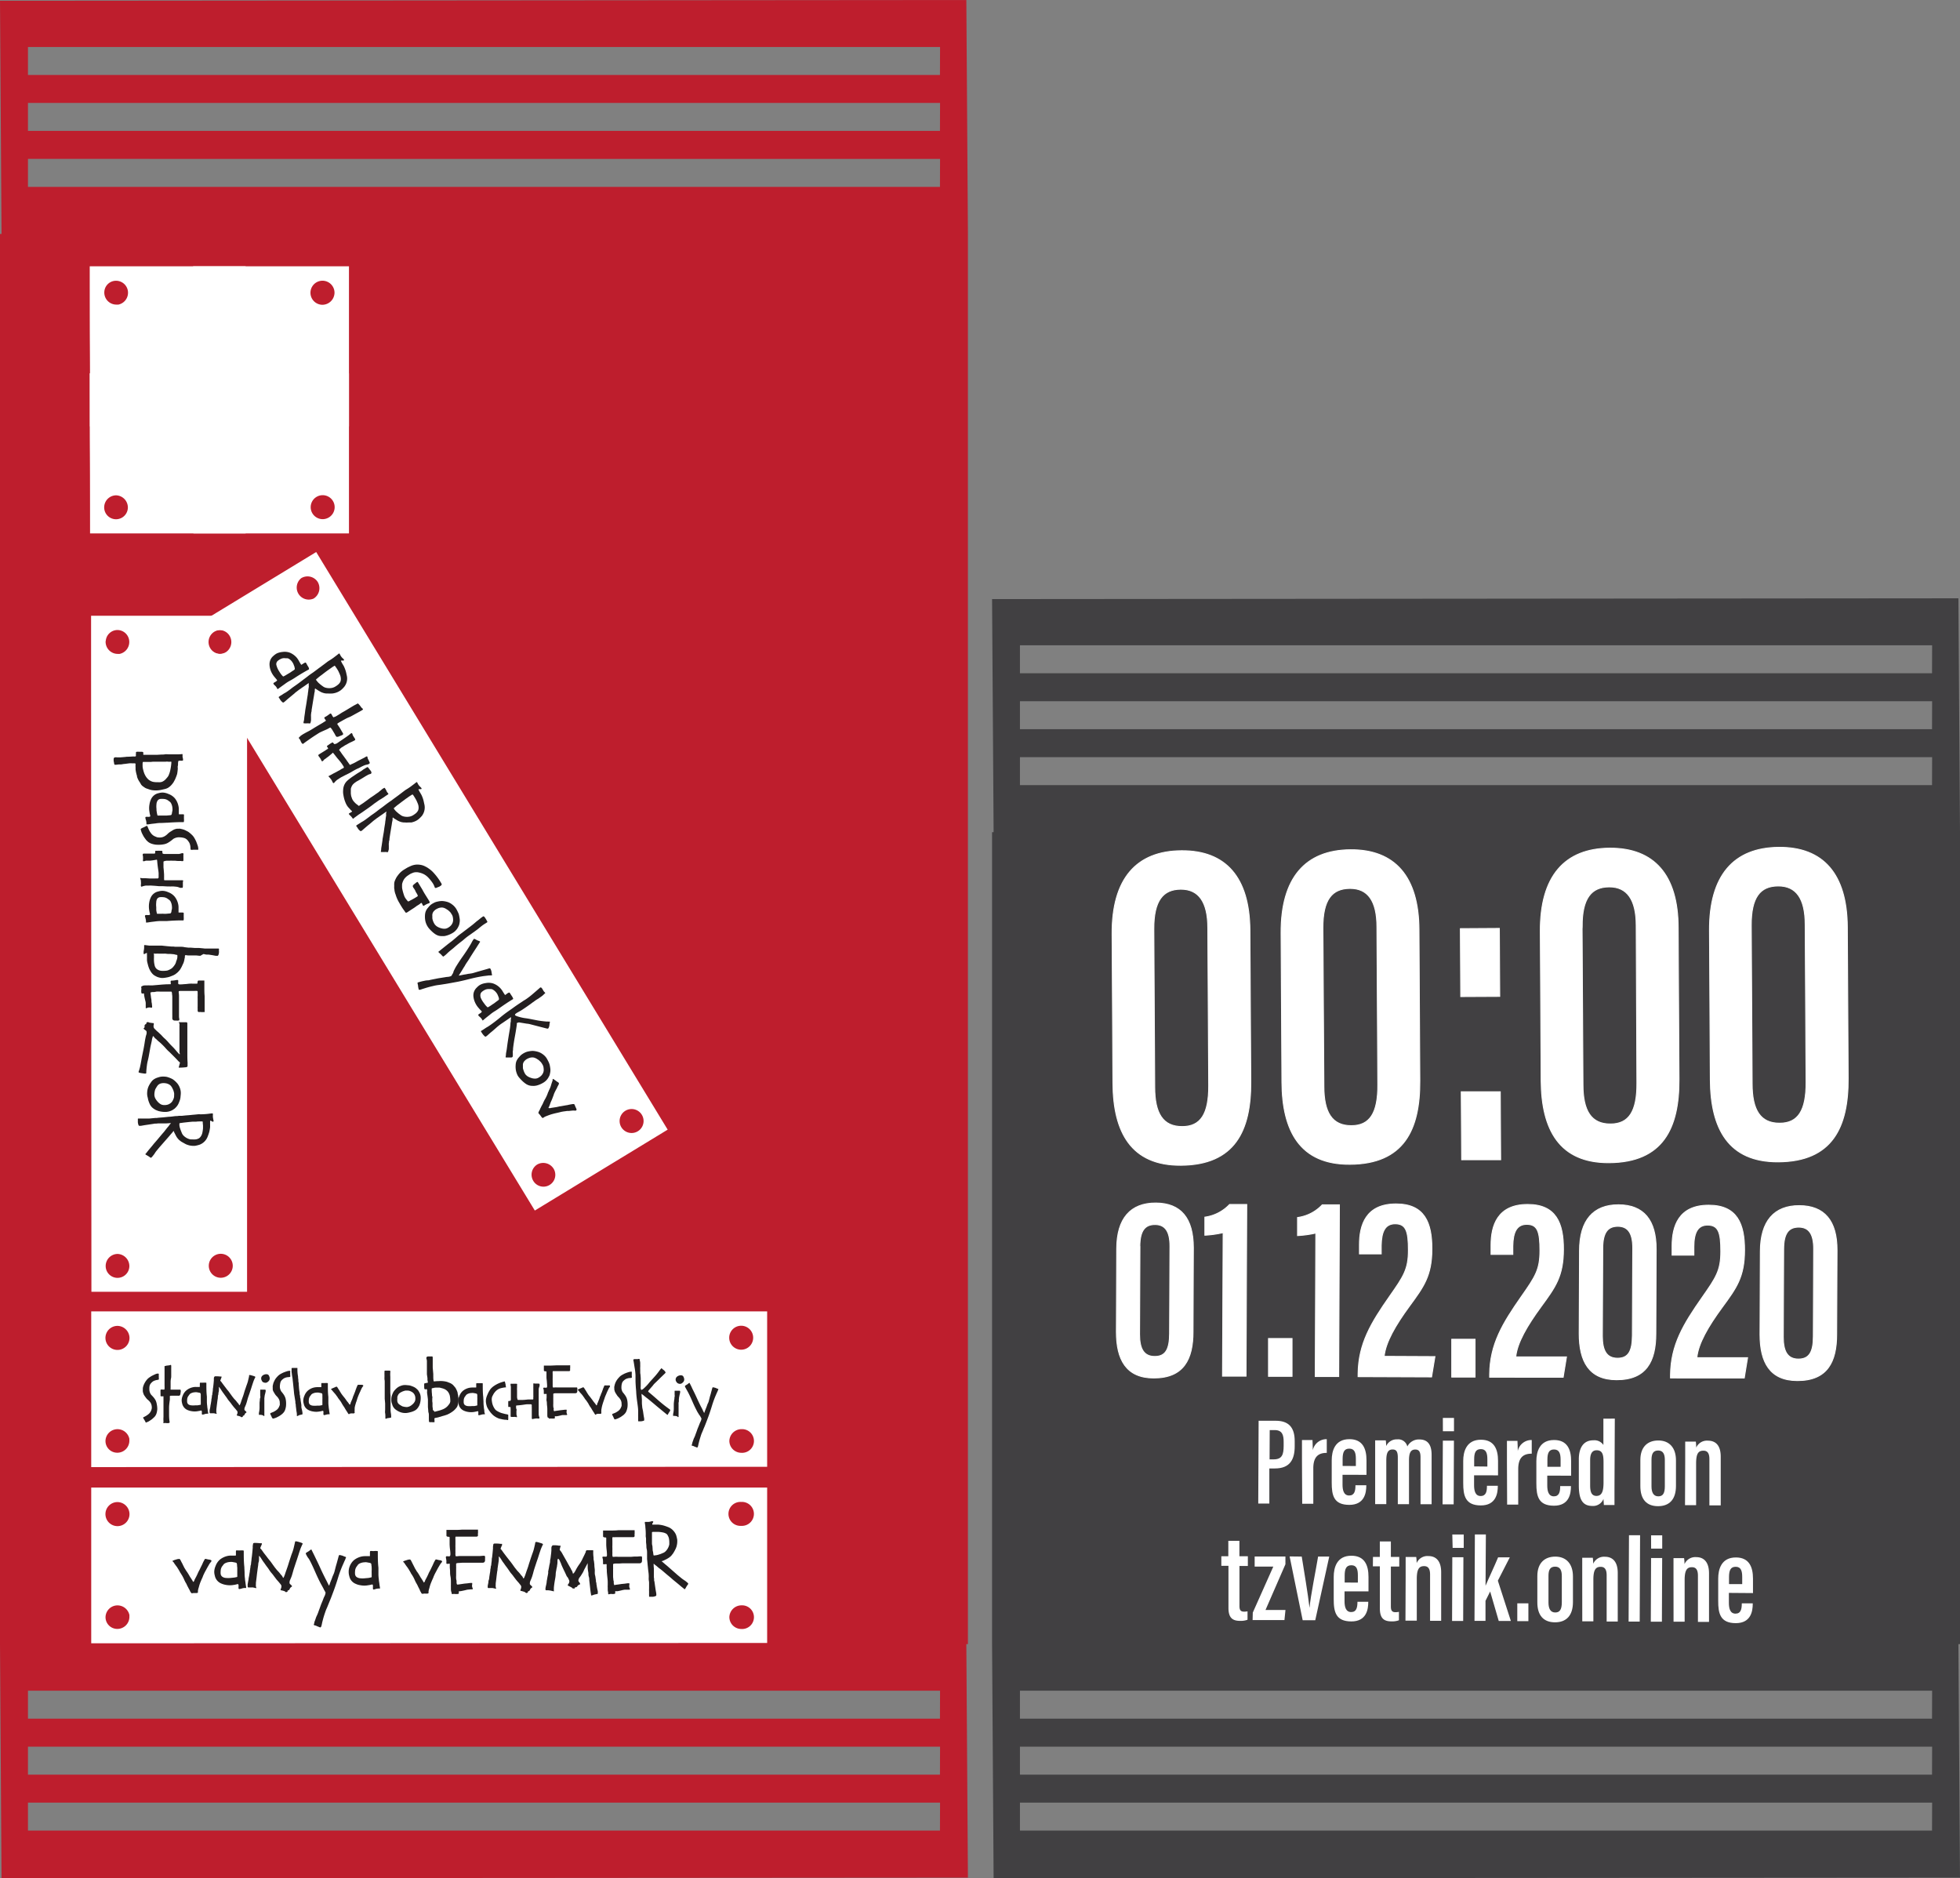 <svg xmlns="http://www.w3.org/2000/svg" viewBox="0 0 420.46 402.87"><rect x="0" y="0" width="420.46" height="402.87" fill="#808080" stroke="none"/><defs><style>.cls-1{fill:#be1e2d;}.cls-2{fill:#414042;}.cls-3,.cls-5{fill:#fff;}.cls-4{fill:#231f20;}.cls-5{stroke:#fff;stroke-miterlimit:10;stroke-width:0.2px;}</style></defs><g id="Layer_2" data-name="Layer 2"><g id="Layer_1-2" data-name="Layer 1"><path class="cls-1" d="M207.64,50.2,207.3,0,0,.17l.33,50H0V352.64l.33,50.23,207.31-.15-.34-50.08h.34Zm-6,342.43H6v-6H201.66Zm0-12H6v-6H201.66Zm0-12H6v-6H201.66Zm0-328.55H6v-6H201.66Zm0-12H6v-6H201.66Zm0-12H6v-6H201.66Z"/><path class="cls-2" d="M420.46,178.52l-.34-50.2-207.3.17.33,50h-.33V352.64l.33,50.23,207.31-.15-.34-50.08h.34Zm-6,214.11H218.8v-6H414.48Zm0-12H218.8v-6H414.48Zm0-12H218.8v-6H414.48Zm0-200.23H218.8v-6H414.48Zm0-12H218.8v-6H414.48Zm0-12H218.8v-6H414.48Z"/><path class="cls-3" d="M53,277.07l0-145H19.54c0,24.1.06,121,.07,145Zm-3.1-139.39a2.62,2.62,0,0,1-2.6,2.6,2.58,2.58,0,1,1,2.6-2.6Zm-27.21-.19a2.52,2.52,0,0,1,2.58-2.36,2.56,2.56,0,0,1,2.4,2,2.61,2.61,0,0,1-2,3.12c-.13,0-.27,0-.4,0A2.6,2.6,0,0,1,22.66,137.49Zm27.24,134a2.57,2.57,0,0,1-5.14,0,2.57,2.57,0,1,1,5.14,0Zm-27.26,0a2.58,2.58,0,0,1,2.56-2.54,2.62,2.62,0,0,1,2.52,2.64,2.54,2.54,0,1,1-5.08-.1Z"/><path class="cls-4" d="M38.72,161.77a2.49,2.49,0,0,0,.37-.05s.08.06.08.24a2,2,0,0,0,0,.42l.09.4a2.07,2.07,0,0,1,0,.31s-.08.07-.24.07a.59.59,0,0,1-.2,0,.8.8,0,0,0-.23,0c-.19,0-.3,0-.33.1a2,2,0,0,0-.07.51c0,.2,0,.38-.05.54s0,.36,0,.55A10,10,0,0,1,38,166c-.06.2-.12.37-.18.53l-.2.49a3,3,0,0,1-.2.4l-.21.39-.33.43A3.28,3.28,0,0,1,36,169a2.69,2.69,0,0,1-.71.25l-.74.17a5.71,5.71,0,0,1-1.82.07,3.18,3.18,0,0,1-.71-.17l-.67-.23a2.37,2.37,0,0,1-.34-.19l-.37-.26a1.83,1.83,0,0,1-.37-.37L30,167.8a4.11,4.11,0,0,1-.48-.86,1.79,1.79,0,0,1-.13-.41c0-.15-.06-.29-.1-.43a7.92,7.92,0,0,1-.21-1.06q0-.09,0-.45a4,4,0,0,1,0-.68c0-.13-.06-.19-.2-.19h-.56a4.24,4.24,0,0,0-.57,0l-1,.13c-.24,0-.51.08-.81.11l-.47,0-.5.06c-.24,0-.37,0-.4,0a2.22,2.22,0,0,1-.11-.36c0-.15-.05-.29-.08-.44l0-.18a.5.5,0,0,1,0-.17c0-.27.1-.42.31-.43a1.25,1.25,0,0,1,.38,0,2.58,2.58,0,0,0,.39,0l.39,0c.76-.06,1.18-.1,1.27-.12s.52,0,1.27-.06a4.07,4.07,0,0,1,.5,0c.19,0,.28-.06.27-.19a1.49,1.49,0,0,1,0-.38,1.24,1.24,0,0,0,0-.27q0-.15.21-.18a2.36,2.36,0,0,1,.47,0,4.62,4.62,0,0,0,.5,0c.29,0,.42.09.4.23l0,.11s0,0,0,.11,0,.21,0,.2l.26,0h1.92l.86,0,.86-.05c.25,0,.51,0,.76-.05s.51,0,.77,0l.69,0q.35,0,.69,0A11.16,11.16,0,0,0,38.72,161.77Zm-2.19,1.6a1.89,1.89,0,0,1-.47,0,1.65,1.65,0,0,0-.5,0l-.73,0c-.24,0-.48,0-.73,0l-.43,0-.41,0c-.29,0-.57,0-.84.05l-.83,0-.31,0-.3,0-.32,0s-.05.11-.07.32c0,.05,0,.13,0,.22s0,.17,0,.23a2.78,2.78,0,0,0,.08.72c.06.26.12.5.19.71a4.06,4.06,0,0,0,.48,1,2.74,2.74,0,0,0,.31.38,1.66,1.66,0,0,0,.39.34,2.41,2.41,0,0,0,.77.35,4.84,4.84,0,0,0,1.11.08,2.92,2.92,0,0,0,.45,0,1.71,1.71,0,0,0,.43-.1,2.35,2.35,0,0,0,.72-.51l.39-.45a1.71,1.71,0,0,0,.3-.5,5.44,5.44,0,0,0,.34-1.12,10.28,10.28,0,0,0,.22-1.71C36.73,163.42,36.66,163.35,36.53,163.37Z"/><path class="cls-4" d="M31.37,175.19l.3,0a1.15,1.15,0,0,0,.32,0c.18,0,.26-.1.25-.18s-.07-.28-.1-.42a3.07,3.07,0,0,1-.07-.42,4.47,4.47,0,0,1,0-1.66,3.93,3.93,0,0,1,.34-1.12,2.37,2.37,0,0,1,.91-1,2.29,2.29,0,0,1,.71-.27,3.11,3.11,0,0,1,.9-.13,3.4,3.4,0,0,1,1.2.3,3.29,3.29,0,0,1,1.36.91,3.85,3.85,0,0,1,.79,1.68,3.3,3.3,0,0,1,.08.75c0,.25,0,.5,0,.77s0,.25.06.25l.3,0,.22,0h.24c.17,0,.27,0,.28.1a.92.92,0,0,1,0,.33c0,.18,0,.35,0,.52a2.29,2.29,0,0,1,0,.52q0,.21-.09.21h-.28c-1,0-2.07.05-3.21.13-.41,0-.84.05-1.27.05a7.28,7.28,0,0,0-1.25.1l-.82.09-.8.12c-.25,0-.36,0-.34,0a1.33,1.33,0,0,0,0-.44,1.91,1.91,0,0,0-.08-.44,3,3,0,0,1-.12-.43C31.16,175.28,31.22,175.2,31.37,175.19Zm2.2-2.75a4.55,4.55,0,0,0,0,1.07c0,.2,0,.39.05.58a3,3,0,0,0,.11.58c0,.16.07.24.11.25a1.27,1.27,0,0,0,.32,0,4.78,4.78,0,0,0,.53,0l.54,0,.54,0,.54-.05a1.38,1.38,0,0,0,.44-.08,1,1,0,0,0,.14-.39c0-.17.07-.35.1-.53a2.33,2.33,0,0,0,0-.53,2.56,2.56,0,0,0-.33-1.12,1,1,0,0,0-.27-.29l-.31-.23a1.78,1.78,0,0,0-1-.34,3.09,3.09,0,0,0-.67,0,.85.85,0,0,0-.57.31A1.51,1.51,0,0,0,33.57,172.44Z"/><path class="cls-4" d="M30.43,177.63a3.42,3.42,0,0,1,.45-.2l.22-.12.21-.1c.16-.07.25-.09.27-.07l.08.17a1.82,1.82,0,0,0,.13.3,3.73,3.73,0,0,0,.33.69c0,.06.09.14.16.25a2.55,2.55,0,0,0,.19.26,2.06,2.06,0,0,0,.84.61l.36.15a2.37,2.37,0,0,0,.55.06,2,2,0,0,0,1-.22,3.17,3.17,0,0,0,.74-.55,3.44,3.44,0,0,1,.72-.55l.45-.28a2.12,2.12,0,0,1,.51-.21l.29-.07.36,0a1.59,1.59,0,0,1,.39,0l.43.1a3.19,3.19,0,0,1,.66.24l.38.19a2.15,2.15,0,0,1,.35.21,6.82,6.82,0,0,1,.88.79,4.18,4.18,0,0,1,.42.64c.13.24.21.41.25.49s.1.24.19.48l.18.51a2.4,2.4,0,0,1,.11.57,1.48,1.48,0,0,1,0,.29s-.09,0-.24,0a2.83,2.83,0,0,0-.43,0H41.4a1.36,1.36,0,0,1-.45,0q-.08,0-.09-.45a2.67,2.67,0,0,0-.08-.58,2.18,2.18,0,0,0-.23-.58c-.15-.22-.26-.36-.33-.45a1.6,1.6,0,0,0-.7-.46,4,4,0,0,0-1-.15,2.23,2.23,0,0,0-1.07.2,1.33,1.33,0,0,0-.4.25,4,4,0,0,1-.33.26l-.3.22-.33.21a2.77,2.77,0,0,1-.69.3,6.45,6.45,0,0,1-.74.13,7,7,0,0,1-1.3,0,4.66,4.66,0,0,1-.85-.2,2.3,2.3,0,0,1-1-.64,1,1,0,0,1-.24-.27l-.21-.28a4.38,4.38,0,0,1-.38-.61l-.23-.45a3.54,3.54,0,0,1-.16-.44l-.12-.41S30.25,177.72,30.43,177.63Z"/><path class="cls-4" d="M30.55,188.37l.77,0,.78.05h.38l.4,0h.42a2.9,2.9,0,0,1,.43,0c.21,0,.31-.08.3-.35s0-.48,0-.62c0-.44-.09-.88-.15-1.31s-.11-.86-.15-1.3a1.75,1.75,0,0,0-.07-.46l-.34.06-.55.09-.54.07h-.27l-.26,0H31.4a.53.53,0,0,0-.25.05,1,1,0,0,1-.42.07c-.07,0-.09-.14-.05-.38a2.16,2.16,0,0,0,0-.43c0-.13,0-.28-.05-.43s0-.38.16-.39l.55,0H32.7a2.94,2.94,0,0,1,.41,0c.11,0,.17-.07.18-.23s0-.09,0-.12,0-.26.08-.26l.44,0a3.17,3.17,0,0,1,.52,0h.38c.07,0,.12.09.14.29a.61.61,0,0,0,0,.24c.08.11.27.17.57.15h.42l.2,0h.21l.82,0,.84,0,.52,0A4,4,0,0,0,39,183h.21c.09,0,.14.05.14.12a1,1,0,0,1,0,.28,1,1,0,0,0,0,.31,4.19,4.19,0,0,0,0,.48c0,.29,0,.45-.06.48s-.2.05-.46,0l-.44,0q-.37,0-.81-.06H37a3.49,3.49,0,0,0-.56,0h-.53a1.85,1.85,0,0,0-.69.11c-.11,0-.16.1-.15.17s0,.17,0,.32,0,.27,0,.4l0,.41c.06.56.1,1.08.13,1.57a1.34,1.34,0,0,0,0,.2c0,.06,0,.13,0,.2s0,.13,0,.19a1.65,1.65,0,0,0,0,.21c0,.14,0,.24,0,.3s0,.1.19.11l.4,0a3.39,3.39,0,0,0,.44,0l.43,0c.29,0,.66,0,1.09,0l.34,0,.35,0h.19l.19,0h.11a.24.24,0,0,1,.12,0q.3,0,.24.15a1,1,0,0,0-.06.29l0,.14c0,.05,0,.1,0,.15s0,.2,0,.3l0,.31a.9.9,0,0,1-.06.28s-.11,0-.28,0a1,1,0,0,1-.26,0l-.43-.16a3,3,0,0,0-.43-.08l-.54-.05-.56,0a1.09,1.09,0,0,1-.26,0l-.26,0c-.45,0-.9-.05-1.33-.06-.24,0-.49,0-.73,0l-.75-.07-.76-.05a5.3,5.3,0,0,0-.69,0l-.63,0a4,4,0,0,0-.82.21c-.18.06-.25-.08-.21-.43a2.35,2.35,0,0,0,0-.58c0-.16,0-.34-.08-.53s-.07-.32-.07-.32Z"/><path class="cls-4" d="M31.32,196.26l.3,0a1.63,1.63,0,0,0,.31,0c.18,0,.27-.1.26-.17s-.07-.28-.1-.42-.06-.29-.08-.43a4.88,4.88,0,0,1,0-1.65,4,4,0,0,1,.35-1.13,2.29,2.29,0,0,1,1.62-1.26,3,3,0,0,1,.89-.13,3.16,3.16,0,0,1,1.21.29,3.28,3.28,0,0,1,1.35.91,3.85,3.85,0,0,1,.8,1.69,3.18,3.18,0,0,1,.07.75c0,.24,0,.5,0,.77s0,.24.06.24h.31l.22,0h.23c.18,0,.27.05.29.1a2.12,2.12,0,0,1,0,.34c0,.17,0,.35,0,.52a3.05,3.05,0,0,1,0,.52q0,.21-.09.21H39c-1,0-2.08.05-3.22.14-.41,0-.83,0-1.26,0a8.69,8.69,0,0,0-1.26.09l-.81.1-.81.12c-.24,0-.36,0-.34,0a1.17,1.17,0,0,0,0-.44,1.64,1.64,0,0,0-.09-.44c0-.13-.08-.28-.11-.43S31.16,196.26,31.32,196.26Zm2.2-2.75a4.51,4.51,0,0,0,0,1.07c0,.19,0,.39,0,.58a3.78,3.78,0,0,0,.1.57c0,.16.07.25.11.26l.32,0,.54,0a4.87,4.87,0,0,1,.54,0,4.51,4.51,0,0,0,.54,0l.53-.05a1.09,1.09,0,0,0,.44-.08,1,1,0,0,0,.14-.38c0-.18.07-.36.1-.53a2.36,2.36,0,0,0,0-.53,2.62,2.62,0,0,0-.32-1.13,1.11,1.11,0,0,0-.28-.29l-.3-.22a1.79,1.79,0,0,0-1-.35,3.18,3.18,0,0,0-.68,0,.9.9,0,0,0-.56.31A1.5,1.5,0,0,0,33.52,193.51Z"/><path class="cls-4" d="M30.84,203.89a3.19,3.19,0,0,0,.08-.75c0-.18,0-.3,0-.37s.11-.08.32-.05l.79.1.3,0c.1,0,.2,0,.3,0l.49,0,.22,0,.23,0,.56,0c.17,0,.36,0,.58,0l1.15.12.93.08.41,0,.41.05.63,0,.63,0q.39,0,.75.09l.75.09.23,0,.24,0,.92.07.45,0,.45,0,.87.08.43.05.44,0,.39,0,.4,0,1.14,0h.51a.12.12,0,0,1,.14.14,2,2,0,0,0,0,.53,2.11,2.11,0,0,1-.07.54c-.07.22-.14.33-.21.34a2.32,2.32,0,0,1-.44,0l-.75-.14-.73-.11-.19,0-.19,0c-.24,0-.49-.08-.73-.13A6.08,6.08,0,0,0,43,205c-.41,0-.72-.07-.92-.07l-.35,0-.38,0-.25,0h-.73a5,5,0,0,1-.5-.07c-.13,0-.21.06-.21.25s0,.28-.08.54a3.64,3.64,0,0,1-.23.91c-.08.17-.16.33-.23.49s-.15.32-.24.49a1.51,1.51,0,0,1-.12.2l-.11.19a4.33,4.33,0,0,1-.63.7l-.18.14-.17.14-.36.22-.4.17-.39.15-.2.07-.21.06a8.68,8.68,0,0,1-1,.17,3.47,3.47,0,0,1-.55,0,4.5,4.5,0,0,1-.84-.22c-.22-.11-.39-.19-.52-.27a2,2,0,0,1-.44-.34,3.11,3.11,0,0,1-.51-.69,3.57,3.57,0,0,1-.28-.56,6.54,6.54,0,0,1-.28-.92,4.53,4.53,0,0,1-.16-.77c0-.08,0-.2,0-.34s0-.24,0-.31,0-.27,0-.42a2.67,2.67,0,0,1,0-.4c0-.11,0-.13-.17-.08l-.23.11c-.21.16-.32.13-.32-.07a.41.41,0,0,1,0-.22C30.8,204.06,30.82,204,30.84,203.89Zm2.19.85q0,.42,0,.66a5.31,5.31,0,0,0,0,.65,4.91,4.91,0,0,0,.13.94,1.51,1.51,0,0,0,.25.61,1.34,1.34,0,0,0,.45.39,1.89,1.89,0,0,0,.73.23,4.62,4.62,0,0,0,.8,0,3.11,3.11,0,0,0,.55-.07,4.1,4.1,0,0,0,.82-.4,2,2,0,0,0,.38-.35,4.37,4.37,0,0,0,.42-.57,3.21,3.21,0,0,0,.2-.46c0-.12.09-.29.16-.49a3.08,3.08,0,0,0,.13-.56q0-.34,0-.42c0-.05-.07-.09-.23-.11a1.91,1.91,0,0,1-.34-.08,2,2,0,0,0-.4-.06l-.54-.05-.54,0-.53-.06a.49.49,0,0,0-.17,0h-.17l-.33,0-.33,0-.47,0a3.25,3.25,0,0,0-.44,0h-.45C33.06,204.38,33,204.5,33,204.74Z"/><path class="cls-4" d="M30.62,211.43a2.51,2.51,0,0,1,.49-.08l.5,0a5.06,5.06,0,0,1,.53,0h.58l1.17-.1.93-.08.93-.06.32,0a3.16,3.16,0,0,1,.32,0c.15,0,.23,0,.24-.05a.81.81,0,0,0,0-.26c-.06-.32,0-.48.11-.47a5.07,5.07,0,0,0,.65-.05l.54-.09c.17,0,.27,0,.3.11a1.22,1.22,0,0,1,0,.32,1.88,1.88,0,0,0,0,.33c0,.11.12.18.33.19a7.75,7.75,0,0,0,1-.06c.38,0,.77-.08,1.17-.1a5.49,5.49,0,0,1,.58,0l.58,0,.36,0c.08,0,.12-.1.12-.28s.07-.39.24-.39h.46l.46,0c.21,0,.31,0,.31,0s0,.16,0,.39,0,.43,0,.65,0,.45,0,.67c0,.47,0,1,.06,1.64,0,.25,0,.5,0,.76l0,.77c0,.51,0,1,0,1.53a2.13,2.13,0,0,1,0,.35s-.11,0-.32,0a2.15,2.15,0,0,1-.45,0,1.4,1.4,0,0,0-.41,0c-.19,0-.29-.07-.32-.27v-.51a3.09,3.09,0,0,1,0-.43c0-.14,0-.29,0-.43s0-.29,0-.53v-.74a4.17,4.17,0,0,1,0-.5,4,4,0,0,0,0-.49c0-.12,0-.26,0-.41s-.05-.22-.13-.22a3.62,3.62,0,0,0-.57,0H39.8l-.48,0-.32,0c-.11,0-.21,0-.32,0a1,1,0,0,0-.33.07.93.93,0,0,0,0,.36,4.82,4.82,0,0,1,.05.77q0,.39,0,.78v.73c0,.23,0,.46,0,.7s0,.41,0,.62,0,.42,0,.63,0,.41,0,.62,0,.42.05.63,0,.32,0,.36-.09.07-.26.09a.88.88,0,0,1-.28,0,1.89,1.89,0,0,0-.35,0c-.4,0-.61-.19-.6-.54s0-.64,0-.88,0-.38,0-.56,0-.37,0-.55,0-.57,0-.84l0-.83c0-.23,0-.47,0-.71s0-.47-.05-.7c0-.4-.09-.61-.17-.61l-.67,0-.34,0-.3,0H34.15a3.6,3.6,0,0,0-.56,0l-.5.09-.2,0-.18,0-.37.08c-.06,0-.08.11-.05.3l.09.62c0,.21.07.43.1.66s0,.42.06.64.05.42.08.63,0,.37,0,.4a.7.7,0,0,1-.37,0,1.27,1.27,0,0,0-.75.11c-.17.09-.25.05-.24-.13s0-.32,0-.43,0-.35,0-.52a2.29,2.29,0,0,0-.09-.5c-.09-.36-.17-.7-.22-1a2.27,2.27,0,0,1-.05-.42c0-.13-.09-.17-.29-.11s-.28-.07-.3-.31a2.78,2.78,0,0,1,0-.49,1.34,1.34,0,0,0,0-.47c-.05-.17,0-.25.07-.25A2.4,2.4,0,0,0,30.62,211.43Z"/><path class="cls-4" d="M32.08,219.34l.66.09c.16,0,.24,0,.25.1a.91.91,0,0,1,0,.23,1,1,0,0,0,0,.64.84.84,0,0,0,.22.31l.28.27a2.39,2.39,0,0,0,.23.22l.26.22.53.5c.09.09.2.2.31.33l.3.31.43.39.43.45c.22.26.43.49.63.7l.66.67.31.35.3.35a7.6,7.6,0,0,0,.56.61q.16.15.12-.12l-.06-.26a2,2,0,0,1,0-.22c0-.25,0-.48,0-.69s0-.43,0-.68,0-.38,0-.53v-.64c0-.49,0-.93,0-1.31s0-.81,0-1.28V220a1.44,1.44,0,0,0,0-.39,2,2,0,0,0-.11-.29c0-.07,0-.11,0-.11a2.51,2.51,0,0,0,.39.05l.3,0h.47l.22,0h.24q.16,0,.18.27c0,.17,0,.31,0,.43s0,.36,0,.5,0,.32,0,.54,0,.49,0,.81,0,.59,0,.8,0,.36,0,.47,0,.24,0,.41,0,.34,0,.54,0,.42,0,.66,0,.39,0,.59,0,.38,0,.58c0,.75,0,1.42.05,2,0,.13,0,.25,0,.38a2.16,2.16,0,0,0,0,.36c0,.17-.11.27-.34.3s-.68.07-1.16.09h-.35c-.06,0-.06-.08,0-.24a2.9,2.9,0,0,0,.09-.34,3.42,3.42,0,0,1,.11-.35c0-.13,0-.21-.07-.26a1,1,0,0,1-.27-.22c-.44-.48-.83-.88-1.15-1.19l-.46-.46c-.16-.16-.31-.31-.47-.45s-.31-.3-.46-.46-.29-.33-.43-.48l-.32-.33-.32-.31c-.14-.14-.31-.29-.49-.44a4.41,4.41,0,0,1-.5-.45,2.26,2.26,0,0,0-.29-.25,1,1,0,0,1-.26-.28l-.19-.25s-.09,0-.16.17,0,.13-.08.29-.06.26-.07.32q-.09.51-.21,1c-.08.34-.15.68-.2,1l-.15.83-.15.83c-.06.3-.13.6-.2.89a6.8,6.8,0,0,0-.17.92c-.06.42-.11.89-.14,1.41,0,.11,0,.2,0,.26s-.08.11-.22.12a4.52,4.52,0,0,1-.67-.08,3.12,3.12,0,0,1-.61-.12c-.12-.06-.17-.11-.16-.15a.94.94,0,0,1,.06-.18c.08-.23.17-.54.27-.91,0-.07.06-.28.13-.65s.11-.59.13-.7c.05-.3.1-.6.16-.89l.18-.89c.07-.33.14-.66.2-1s.12-.66.17-1,.13-.83.2-1.13a4.16,4.16,0,0,1,.16-.63,1.37,1.37,0,0,0,.07-.62.43.43,0,0,0-.19-.31,1.48,1.48,0,0,1-.29-.22q-.18-.15-.18-.18s.06-.09.19-.2A.74.74,0,0,0,31,220a.46.46,0,0,1,.27-.34c.12-.06.17-.12.13-.17s0-.11.05-.16.23-.14.32-.11Z"/><path class="cls-4" d="M31.57,234.32a3.79,3.79,0,0,1,.23-1.14,4.59,4.59,0,0,1,.56-1,2.46,2.46,0,0,1,.5-.57,2.94,2.94,0,0,1,.89-.47l.45-.14a3,3,0,0,1,.46-.08,3.86,3.86,0,0,1,.68,0,2.64,2.64,0,0,1,.85.18,4.56,4.56,0,0,1,.59.24,2,2,0,0,1,.48.29,5.12,5.12,0,0,1,.8.77,3.29,3.29,0,0,1,.48.83,3.07,3.07,0,0,1,.23.89,3.56,3.56,0,0,1,0,.65l-.06.64a3.61,3.61,0,0,1-.12.54c-.09.25-.18.49-.28.72a3,3,0,0,1-.38.62,4.71,4.71,0,0,1-.47.49c-.15.11-.31.21-.48.32a3.22,3.22,0,0,1-1.59.39,5.53,5.53,0,0,1-1.42-.2l-.49-.19a3,3,0,0,1-.37-.21,2.94,2.94,0,0,1-.57-.46,2.51,2.51,0,0,1-.43-.66,5.53,5.53,0,0,1-.37-1.08c0-.14-.08-.34-.13-.6A3.21,3.21,0,0,1,31.57,234.32Zm1.68-.49a3.72,3.72,0,0,0-.13,1.09,2.7,2.7,0,0,0,.13.53,3.2,3.2,0,0,0,.48.74,2.85,2.85,0,0,0,.78.67,1.67,1.67,0,0,0,.75.16,2.41,2.41,0,0,0,.77-.11,2,2,0,0,0,.54-.29,1.75,1.75,0,0,0,.36-.36,3.37,3.37,0,0,0,.37-.79,1.74,1.74,0,0,0,.05-.51,2.81,2.81,0,0,0,0-.53l-.09-.34a1.91,1.91,0,0,0-.12-.35l-.2-.42a3.74,3.74,0,0,0-.26-.39,1.43,1.43,0,0,0-.42-.34,2.09,2.09,0,0,0-.53-.21,3.2,3.2,0,0,0-.49-.07,2.22,2.22,0,0,0-.68.06,1.36,1.36,0,0,0-.73.44,2.82,2.82,0,0,0-.25.37,2.92,2.92,0,0,0-.18.3A1.08,1.08,0,0,0,33.25,233.83Z"/><path class="cls-4" d="M37.15,242.68l-.09.11a.36.36,0,0,0-.07.09l-.39.45-.39.46-1,1.14-1,1.14-.31.37-.31.38a3.59,3.59,0,0,0-.32.44,5.35,5.35,0,0,1-.31.45l-.3.37c-.14.16-.23.24-.28.24a.68.68,0,0,1-.28-.15,2.33,2.33,0,0,0-.35-.23l-.34-.2c-.19-.1-.26-.18-.21-.23a3.9,3.9,0,0,0,.29-.34c.2-.26.4-.51.61-.76s.42-.49.62-.74.32-.4.49-.59l.5-.58.73-.87c.24-.29.48-.57.73-.85l.46-.59c.15-.19.3-.38.46-.56s.18-.23.23-.31a2.28,2.28,0,0,1,.24-.28c.11-.12.11-.17,0-.15l-.88.06-.61,0-.61,0-.51,0-.48.05-.29,0-.28.05-1.12.17-.75.11-.74.13a1.68,1.68,0,0,1-.44,0c-.07,0-.14-.12-.2-.34a2.14,2.14,0,0,1-.08-.54,4.88,4.88,0,0,0,0-.53c0-.09,0-.14.12-.14H30a1,1,0,0,1,.25,0h1.14l.62,0,.61-.06.65-.06c.21,0,.43,0,.66-.05l1.14-.09,1.14-.12c.41,0,.91-.09,1.5-.15.21,0,.42,0,.62-.05l.64,0,.87-.09.89-.07.56-.06.57-.05.58-.06a4.73,4.73,0,0,1,.56,0,14.71,14.71,0,0,0,1.56-.09l.79-.1c.21,0,.31,0,.32.06s0,.18,0,.36a2.42,2.42,0,0,0,.07.76c0,.08,0,.16.06.22a.78.78,0,0,1,0,.22c0,.2-.13.23-.33.07l-.23-.11c-.12-.05-.18,0-.17.08a1.09,1.09,0,0,1,0,.18,1.15,1.15,0,0,0,0,.19,1.55,1.55,0,0,0,0,.22v.23c0,.2,0,.35,0,.46a8.61,8.61,0,0,1-.17,1,9.07,9.07,0,0,1-.31.92,3,3,0,0,1-1.75,1.84,7.19,7.19,0,0,1-1,.25,5.55,5.55,0,0,1-.59,0,3.89,3.89,0,0,1-.74-.12l-.28-.09a2.74,2.74,0,0,1-.32-.12c-.37-.19-.69-.38-1-.55l-.23-.17-.27-.22a3.78,3.78,0,0,1-.49-.59,5,5,0,0,1-.26-.46c-.08-.17-.16-.32-.24-.47a.87.87,0,0,1-.07-.17.77.77,0,0,0-.07-.16Q37.21,242.53,37.15,242.68Zm6.35-1.78c0-.25,0-.37-.11-.37H43c-.28,0-.58,0-.91.05l-.41,0-.36,0-.66.06-.64.07-.64.07-.63.09c-.17,0-.26.06-.26.11a4.15,4.15,0,0,0,0,.42,2.93,2.93,0,0,0,.12.55c.07.21.12.38.17.5L39,243a1.77,1.77,0,0,0,.42.62,2.89,2.89,0,0,0,1.2.7l.24.06.32,0a4.82,4.82,0,0,0,.79,0,2,2,0,0,0,.72-.24,1.53,1.53,0,0,0,.42-.45,2.16,2.16,0,0,0,.31-.78,8.32,8.32,0,0,0,.13-.89c0-.27,0-.47,0-.6S43.51,241.1,43.5,240.9Z"/><path class="cls-3" d="M143.23,242.29,67.83,118.4,39.3,135.76c12.53,20.59,62.91,103.31,75.43,123.88ZM68.15,124.81a2.62,2.62,0,0,1-.87,3.57A2.58,2.58,0,0,1,64.63,124,2.6,2.6,0,0,1,68.15,124.81Zm-23.34,14a2.5,2.5,0,0,1,1-3.35,2.56,2.56,0,0,1,3.09.45,2.6,2.6,0,0,1-.12,3.72,3.92,3.92,0,0,1-.32.25A2.58,2.58,0,0,1,44.81,138.79Zm92.88,100.3a2.57,2.57,0,0,1-4.4,2.66,2.57,2.57,0,1,1,4.4-2.66Zm-23.3,14.15a2.57,2.57,0,0,1,.87-3.5,2.62,2.62,0,0,1,3.52.94,2.54,2.54,0,1,1-4.39,2.56Z"/><path class="cls-4" d="M58.76,146.44l.26-.16a1.92,1.92,0,0,0,.26-.17c.15-.12.2-.21.14-.27s-.18-.23-.28-.34l-.27-.32a4.7,4.7,0,0,1-.83-1.44,4.11,4.11,0,0,1-.22-1.15,2.39,2.39,0,0,1,.32-1.32,2.26,2.26,0,0,1,.49-.57,3.69,3.69,0,0,1,.73-.54,3.62,3.62,0,0,1,1.2-.32,3.26,3.26,0,0,1,1.62.15,4,4,0,0,1,1.51,1.11,5.75,5.75,0,0,1,.42.63c.11.21.24.43.38.66s.14.21.16.19l.26-.15.19-.13.21-.12c.16-.07.25-.09.29-.05a2,2,0,0,1,.19.29,5.05,5.05,0,0,0,.25.45,1.89,1.89,0,0,1,.24.47c0,.13,0,.21,0,.23l-.24.13c-.91.5-1.83,1.05-2.76,1.66-.35.23-.71.44-1.09.65a7.85,7.85,0,0,0-1.05.67l-.67.48-.66.48c-.2.15-.3.2-.29.17a1.92,1.92,0,0,0-.21-.39,1.34,1.34,0,0,0-.28-.34,3.14,3.14,0,0,1-.31-.32C58.62,146.63,58.63,146.52,58.76,146.44Zm.63-3.46a4.35,4.35,0,0,0,.49,1c.1.16.2.33.31.48a3.92,3.92,0,0,0,.37.46c.11.12.18.18.22.17a2,2,0,0,0,.29-.14,4.25,4.25,0,0,0,.46-.27l.47-.28a4.92,4.92,0,0,0,.45-.28,4.39,4.39,0,0,1,.45-.3,1.29,1.29,0,0,0,.34-.28.93.93,0,0,0-.06-.41c0-.17-.11-.34-.16-.51a2.12,2.12,0,0,0-.23-.48,2.36,2.36,0,0,0-.82-.84.94.94,0,0,0-.37-.12l-.38,0a1.64,1.64,0,0,0-1,.16,2.77,2.77,0,0,0-.58.36.93.93,0,0,0-.35.54.83.83,0,0,0,0,.41Z"/><path class="cls-4" d="M67.53,147.87a.89.89,0,0,1,0,.15.23.23,0,0,0,0,.11c0,.23-.08.42-.1.59s-.06.36-.09.59c-.09.49-.17,1-.25,1.48l-.24,1.48c0,.16,0,.32-.07.48l-.06.49a4.31,4.31,0,0,0,0,.54c0,.15,0,.33,0,.54s0,.25-.06.48a.75.75,0,0,1-.12.35.73.73,0,0,1-.32,0,2.87,2.87,0,0,0-.41,0h-.4q-.33,0-.3-.09c0-.07,0-.22.07-.44s.08-.65.13-1,.1-.64.14-1,.07-.5.11-.75.09-.51.13-.76.12-.74.17-1.12l.18-1.11c0-.25.07-.49.09-.74s.06-.48.1-.72,0-.29,0-.38,0-.21,0-.37,0-.2-.08-.12l-.72.51-.51.35c-.17.11-.33.23-.49.35a3.34,3.34,0,0,0-.42.29l-.39.3-.23.17-.21.2-.87.72-.58.48-.57.5a2.6,2.6,0,0,1-.35.26c-.07,0-.19,0-.35-.19a2.18,2.18,0,0,1-.35-.41,3,3,0,0,0-.29-.44c-.06-.08,0-.14,0-.19a1,1,0,0,0,.22-.15,1.35,1.35,0,0,1,.21-.13c.17-.1.33-.2.47-.3a4.59,4.59,0,0,1,.51-.3c.17-.1.34-.22.51-.34l.5-.36.51-.4.54-.38c.31-.21.62-.44.93-.67l.92-.7c.33-.24.73-.54,1.19-.91l.51-.36c.18-.11.35-.24.53-.37l.7-.52c.23-.18.47-.35.72-.53l.45-.34.46-.34.46-.35a3.82,3.82,0,0,1,.47-.32,12.46,12.46,0,0,0,1.28-.89c.28-.21.49-.37.63-.49s.26-.17.29-.12.09.17.17.32a2.17,2.17,0,0,0,.45.62l.17.16a.5.5,0,0,1,.15.17c.09.18,0,.25-.24.23l-.26,0c-.13,0-.17.07-.1.15a.89.89,0,0,1,.08.17.65.65,0,0,0,.09.16,1.86,1.86,0,0,0,.1.2l.12.19c.11.17.18.31.23.4a8.92,8.92,0,0,1,.36.92c.08.26.15.58.22.93a2.83,2.83,0,0,1,0,1.48,2.88,2.88,0,0,1-.5,1,5.53,5.53,0,0,1-.72.73,4.89,4.89,0,0,1-.5.32,3.92,3.92,0,0,1-.69.28l-.29.07-.33.06a11,11,0,0,1-1.11,0l-.28,0-.35-.05a4.52,4.52,0,0,1-.73-.25l-.46-.26-.44-.28a.56.56,0,0,1-.15-.1l-.15-.11C67.55,147.75,67.51,147.77,67.53,147.87Zm4.5-4.82c-.14-.2-.24-.28-.29-.25a3,3,0,0,1-.37.23l-.74.52-.34.24L70,144l-.53.4-.5.39c-.18.12-.35.26-.52.39l-.49.41c-.13.11-.19.18-.16.23s.11.15.25.33a3.36,3.36,0,0,0,.39.41l.4.34.41.3a1.8,1.8,0,0,0,.68.32,3.05,3.05,0,0,0,1.39,0l.23-.08a1.75,1.75,0,0,0,.29-.13,4.32,4.32,0,0,0,.66-.45,2,2,0,0,0,.49-.58,1.53,1.53,0,0,0,.13-.61,2.48,2.48,0,0,0-.14-.82c-.12-.31-.24-.58-.36-.83s-.23-.41-.3-.52S72.15,143.22,72,143.05Z"/><path class="cls-4" d="M64.41,157.9a5.57,5.57,0,0,1,.9-.59c.18-.11.34-.19.49-.27l.53-.28c.33-.18.69-.4,1.1-.66l.85-.51.86-.5.28-.18.29-.18c.14-.09.21-.14.21-.17a.9.9,0,0,0-.15-.23c-.21-.28-.25-.44-.12-.5a6.52,6.52,0,0,0,.59-.35l.48-.35c.14-.11.25-.12.34,0a1.75,1.75,0,0,1,.18.29.92.92,0,0,0,.18.3c.09.11.15.16.18.13a.5.5,0,0,1,.22-.1,2.62,2.62,0,0,0,.5-.26l.48-.29.52-.34.55-.31q.48-.28,1-.6l1-.6.3-.16.31-.16.28-.16s.13.09.32.3a4.58,4.58,0,0,1,.35.45,1.67,1.67,0,0,0,.37.38c.11.09.08.19-.1.31l-.52.3-.88.48-.87.48a4.85,4.85,0,0,1-.67.31,6.93,6.93,0,0,0-.66.32l-.44.24-.44.25c-.27.15-.47.26-.59.34a1.16,1.16,0,0,0-.29.23,1.94,1.94,0,0,0,.2.32c.29.44.45.69.47.74l.46.78a1.9,1.9,0,0,1,.17.35s-.08.12-.24.22a1.69,1.69,0,0,1-.27.11l-.35.14a.93.93,0,0,1-.48.12q-.19,0-.36-.36c-.09-.17-.18-.34-.28-.5s-.23-.38-.38-.63-.39-.54-.46-.5l-.66.36-.57.25c-.54.24-1,.44-1.24.6s-.92.57-1.75,1.15-1.32.92-1.47,1.06-.3.07-.44-.15a2.21,2.21,0,0,1-.23-.47,1.47,1.47,0,0,0-.27-.42c-.13-.14-.14-.23,0-.28A2.67,2.67,0,0,0,64.41,157.9Z"/><path class="cls-4" d="M70.8,166.3l.67-.37.7-.36.33-.19.35-.18.36-.23a2.69,2.69,0,0,1,.38-.19c.2-.08.22-.23.07-.46s-.26-.4-.34-.52c-.26-.36-.53-.7-.8-1s-.54-.68-.8-1-.3-.38-.31-.36-.1.09-.25.23l-.43.36a5.38,5.38,0,0,1-.43.34l-.21.15-.21.17-.23.15a.66.66,0,0,0-.19.18,1.11,1.11,0,0,1-.32.28c-.07,0-.15-.08-.25-.3a1.51,1.51,0,0,0-.21-.38l-.26-.35c-.15-.19-.18-.33-.06-.41s.26-.18.46-.3l.18-.11.2-.12.38-.24a3,3,0,0,0,.37-.24,2.93,2.93,0,0,1,.35-.21c.1-.06.11-.16,0-.29a.29.29,0,0,0-.07-.1q-.15-.21-.06-.27l.36-.25a3,3,0,0,1,.43-.29l.33-.2c.05,0,.14,0,.26.17s.13.16.17.17.32,0,.57-.16l.17-.11.17-.12.17-.12.17-.11.69-.47.68-.47.43-.31a4.16,4.16,0,0,0,.39-.32.7.7,0,0,1,.18-.11q.12-.06.18,0a1.45,1.45,0,0,1,.11.25.89.89,0,0,0,.12.29,4.7,4.7,0,0,0,.26.41,1,1,0,0,1,.2.44c0,.05-.14.14-.38.26l-.39.19a7,7,0,0,0-.73.36l-.21.12-.21.12a3.43,3.43,0,0,0-.49.28c-.15.1-.3.2-.45.28a2.2,2.2,0,0,0-.53.46c-.07.09-.08.16,0,.22s.11.14.2.25l.23.33a4.15,4.15,0,0,0,.24.34c.33.44.64.87.93,1.27,0,.06.07.11.1.16l.13.17.11.16a.83.83,0,0,0,.12.16A1.21,1.21,0,0,1,75,164c0,.06.1.06.23,0a1.86,1.86,0,0,1,.36-.17l.4-.19.38-.2c.25-.15.57-.33,1-.53l.3-.16.31-.15a.7.7,0,0,1,.17-.09l.17-.09.09-.07.1-.05c.18-.09.27-.09.29,0a.77.77,0,0,0,.1.29s0,.08,0,.13,0,.08.07.13.09.18.14.27.09.18.13.28a1.4,1.4,0,0,1,.1.26s-.07.1-.22.2a.62.62,0,0,1-.24.1l-.44.1a2.65,2.65,0,0,0-.41.15l-.49.23-.5.27-.24.11-.24.1c-.4.21-.79.42-1.16.65-.21.12-.42.24-.65.35l-.67.33-.67.35a4.48,4.48,0,0,0-.6.35l-.52.34a3.77,3.77,0,0,0-.6.61c-.12.14-.26.06-.4-.26a2.37,2.37,0,0,0-.29-.51c-.09-.12-.21-.26-.34-.41l-.22-.23Z"/><path class="cls-4" d="M82.26,169.08c.12-.07.2-.11.23-.1s.1.09.2.25a2.57,2.57,0,0,1,.24.46,1.38,1.38,0,0,0,.29.42c.11.13.13.23,0,.29l-.32.21-.3.2-.23.17-.52.33-.48.29c-.16.1-.31.21-.46.32l-.44.31a3.88,3.88,0,0,0-.44.33c-.28.21-.57.43-.87.64l-.89.62-.57.4-.57.38a3.19,3.19,0,0,0-.38.26l-.37.27-.32.23-.28.24s-.11,0-.19-.15a3.23,3.23,0,0,0-.34-.42l-.23-.21a1.37,1.37,0,0,1-.19-.24s0-.1.16-.18l.17-.1a.86.86,0,0,0,.21-.11c.15-.11.19-.18.14-.22a2,2,0,0,1-.36-.35l-.37-.4a2.44,2.44,0,0,1-.33-.43,3.26,3.26,0,0,1-.29-.55c-.08-.18-.15-.37-.22-.57a7.14,7.14,0,0,1-.26-1.08,3.74,3.74,0,0,1-.07-1.08,3,3,0,0,1,.33-1.33,2.73,2.73,0,0,1,.42-.59,5.48,5.48,0,0,1,.58-.51,11.59,11.59,0,0,1,1-.71c.37-.26.64-.43.79-.53l.38-.23.47-.29L78,165l.27-.16.27-.16c.19-.12.3-.16.35-.14a1.18,1.18,0,0,1,.24.28l.27.35a2.17,2.17,0,0,1,.21.29c.12.25.09.42-.09.52a.5.5,0,0,1-.16.05,2,2,0,0,0-.47.19l-.43.24-.66.41-.66.39-.44.25a2.62,2.62,0,0,0-.43.27,2.23,2.23,0,0,0-.36.28,1.67,1.67,0,0,0-.3.32,2.39,2.39,0,0,0-.35.82c0,.16,0,.29,0,.39s0,.22,0,.39a2.28,2.28,0,0,0,.05.57c0,.2.1.39.15.56a2.23,2.23,0,0,0,.45.81l.28.3a2.86,2.86,0,0,0,.31.27,1.3,1.3,0,0,0,.19.13.62.62,0,0,1,.14.14.19.19,0,0,0,.3,0l.38-.25.43-.28.38-.28.39-.28.52-.39c.17-.13.35-.25.52-.36l.28-.19.28-.19.22-.16.21-.15.22-.15.22-.15.23-.2.24-.19.32-.27A2.13,2.13,0,0,1,82.26,169.08Z"/><path class="cls-4" d="M84.22,175.48a.78.78,0,0,1,0,.14.59.59,0,0,0,0,.11c0,.23-.07.43-.1.59s-.06.37-.09.6c-.09.49-.17,1-.25,1.48s-.16,1-.23,1.48c0,.16,0,.32-.07.48s0,.32-.07.48a4.28,4.28,0,0,0,0,.55c0,.14,0,.32,0,.54s0,.25-.07.47-.08.33-.12.35a.66.66,0,0,1-.32,0,1.89,1.89,0,0,0-.41,0H82c-.22,0-.32,0-.3-.1a4,4,0,0,0,.07-.44c0-.32.08-.64.13-1l.15-1c0-.25.07-.51.11-.76s.08-.5.13-.75.11-.75.16-1.12l.18-1.11c0-.25.07-.5.09-.74s.06-.49.1-.72,0-.3,0-.39,0-.21.06-.36,0-.2-.09-.13l-.72.51-.51.35-.49.35c-.16.11-.3.2-.42.3s-.24.19-.39.29l-.22.18-.22.19q-.55.48-.87.72l-.58.49-.57.5a1.57,1.57,0,0,1-.35.25c-.07,0-.18,0-.34-.18a1.51,1.51,0,0,1-.35-.42c-.09-.15-.19-.29-.3-.44s0-.13,0-.18l.21-.15.21-.13.48-.3a4.4,4.4,0,0,1,.5-.3l.51-.34.5-.37.52-.39c.17-.14.35-.26.54-.39s.62-.43.92-.67.61-.47.92-.69.73-.55,1.2-.91l.51-.37.53-.36c.22-.17.45-.35.69-.52l.72-.53.45-.34.46-.35.46-.35a4.79,4.79,0,0,1,.47-.31,14.26,14.26,0,0,0,1.28-.89c.29-.21.5-.38.63-.49s.26-.17.3-.12a3,3,0,0,1,.16.32,2.43,2.43,0,0,0,.46.61l.17.17a.61.61,0,0,1,.14.17c.1.17,0,.25-.24.22l-.26,0c-.13,0-.16.06-.1.15a.8.8,0,0,1,.08.16l.09.17.11.19.12.2c.1.17.18.3.22.39a6.32,6.32,0,0,1,.36.92c.08.27.15.58.22.94A2.94,2.94,0,0,1,91,174a3.06,3.06,0,0,1-.5,1,6.8,6.8,0,0,1-.73.72,3.47,3.47,0,0,1-.49.32,3.63,3.63,0,0,1-.7.28l-.29.08a1.94,1.94,0,0,1-.33,0c-.42,0-.79.05-1.11,0l-.28,0-.35-.05a3.45,3.45,0,0,1-.72-.25,3,3,0,0,1-.46-.26l-.45-.27-.15-.11-.14-.11C84.24,175.36,84.21,175.38,84.22,175.48Zm4.5-4.83c-.14-.2-.23-.28-.28-.24l-.37.23c-.24.15-.49.32-.75.52a4,4,0,0,0-.34.23l-.29.22-.53.39-.51.39-.52.39-.49.42c-.13.1-.19.18-.16.22s.11.16.25.34a3.43,3.43,0,0,0,.39.4l.4.34.41.3a1.76,1.76,0,0,0,.69.32,3,3,0,0,0,1.38,0l.24-.08.29-.13a6,6,0,0,0,.65-.45,2.08,2.08,0,0,0,.49-.59,1.48,1.48,0,0,0,.13-.6,2.3,2.3,0,0,0-.14-.83c-.12-.3-.24-.58-.36-.83l-.3-.52C88.93,171,88.84,170.82,88.72,170.65Z"/><path class="cls-4" d="M93.89,190.3c-.37.2-.58.21-.64,0a3.8,3.8,0,0,0-.59-1.12,8,8,0,0,0-.83-1,3.69,3.69,0,0,0-.87-.66,4.27,4.27,0,0,0-1.17-.4,2.3,2.3,0,0,0-.94,0,1.4,1.4,0,0,0-.29.09l-.28.11a3.7,3.7,0,0,0-.68.4,2.85,2.85,0,0,0-.62.5,2.14,2.14,0,0,0-.43.59,3.09,3.09,0,0,0-.22.54,1.63,1.63,0,0,0-.08.37c0,.13,0,.24,0,.35a2.5,2.5,0,0,0,.07.71,10.07,10.07,0,0,0,.33,1.18,2.65,2.65,0,0,0,.39.79,2,2,0,0,1,.16.21l.12.15c.15.17.23.25.26.24a1.88,1.88,0,0,0,.32-.14,2,2,0,0,1,.29-.16l.3-.16.48-.27c.36-.22.57-.35.63-.4s0-.27-.23-.64a2.86,2.86,0,0,1-.3-.58,3.7,3.7,0,0,0-.36-.56c-.14-.21-.19-.38-.14-.49a1.28,1.28,0,0,1,.35-.36,2.49,2.49,0,0,0,.24-.19.7.7,0,0,1,.18-.14c.17-.09.27-.12.28-.08l.2.33.55.91c.12.19.24.39.36.62s.35.62.54.92.38.61.57.91l.18.29a1.48,1.48,0,0,1,.15.31c0,.13,0,.22-.19.28l-.22.07-.2.09a4.89,4.89,0,0,0-.61.35c-.11.09-.23,0-.37-.35a.78.78,0,0,0-.15-.25s-.12,0-.29.16-.56.37-.77.51l-.52.38-.55.35-.47.31a1.8,1.8,0,0,0-.25.17l-.28.17c-.14.07-.24.06-.3,0s-.24-.35-.41-.58c-.07-.08-.18-.25-.34-.49l-.32-.52-.44-.76a8,8,0,0,1-.59-1.38c0-.07-.08-.21-.14-.41s-.09-.36-.12-.5,0-.26-.07-.47a4.24,4.24,0,0,1,0-.58,3.94,3.94,0,0,1,0-.55,2,2,0,0,1,.14-.58c.09-.22.18-.4.26-.56a3.49,3.49,0,0,1,.34-.52,5.43,5.43,0,0,1,.35-.44,3.84,3.84,0,0,1,.46-.45,5.25,5.25,0,0,1,.57-.41l.61-.37c.17-.1.41-.21.72-.35a3.65,3.65,0,0,1,1.35-.35,4.07,4.07,0,0,1,1.14.12,3.26,3.26,0,0,1,.75.3,4.26,4.26,0,0,1,.66.39,5.94,5.94,0,0,1,.93.77,12.49,12.49,0,0,1,1.45,1.83c.21.34.36.58.43.72s0,.29-.26.46a1.48,1.48,0,0,0-.25.16Z"/><path class="cls-4" d="M91.63,198.55a3.75,3.75,0,0,1-.4-1.1,4.76,4.76,0,0,1-.06-1.17,2.71,2.71,0,0,1,.14-.75,2.52,2.52,0,0,1,.52-.85,4.07,4.07,0,0,1,.3-.36,3.12,3.12,0,0,1,.35-.31,4.25,4.25,0,0,1,.58-.35,2.72,2.72,0,0,1,.83-.29,3.78,3.78,0,0,1,.62-.1,2.62,2.62,0,0,1,.56,0,4.53,4.53,0,0,1,1.08.24A3.23,3.23,0,0,1,97,194a3.34,3.34,0,0,1,.66.64,3.19,3.19,0,0,1,.35.55c.1.18.19.38.28.57a2.31,2.31,0,0,1,.18.52c.06.27.1.52.14.77a2.49,2.49,0,0,1,0,.73,3.54,3.54,0,0,1-.14.66,4.89,4.89,0,0,1-.25.52,2.62,2.62,0,0,1-.4.55,2.8,2.8,0,0,1-.75.61,5.22,5.22,0,0,1-1.32.56,3,3,0,0,1-.51.1H94.8a2.81,2.81,0,0,1-.73-.09,2.66,2.66,0,0,1-.71-.34,5.76,5.76,0,0,1-.87-.73c-.11-.1-.25-.25-.43-.45A3.73,3.73,0,0,1,91.63,198.55Zm1.18-1.29a3.31,3.31,0,0,0,.45,1,2.39,2.39,0,0,0,.39.39,3,3,0,0,0,.8.39,2.63,2.63,0,0,0,1,.16,1.64,1.64,0,0,0,.72-.25,2.39,2.39,0,0,0,.6-.49,2.14,2.14,0,0,0,.32-.53,2.06,2.06,0,0,0,.11-.5,3.19,3.19,0,0,0-.09-.86,1.58,1.58,0,0,0-.22-.47c-.11-.18-.21-.33-.29-.44l-.26-.25a2.64,2.64,0,0,0-.28-.23l-.39-.25a2.17,2.17,0,0,0-.43-.2,1.51,1.51,0,0,0-.53-.08,2.41,2.41,0,0,0-.57.1,3.18,3.18,0,0,0-.45.2,1.93,1.93,0,0,0-.54.4,1.32,1.32,0,0,0-.4.76,1.79,1.79,0,0,0,0,.44,2,2,0,0,0,0,.35A1.06,1.06,0,0,0,92.81,197.26Z"/><path class="cls-4" d="M94.23,204.38c-.17-.14-.22-.23-.16-.27a2.17,2.17,0,0,0,.35-.27l.76-.61.76-.61.6-.47c.21-.15.41-.3.61-.47s.59-.49.88-.75.59-.49.9-.72l1.23-.93,1.23-.94.56-.47a6.36,6.36,0,0,1,.57-.46l.41-.33a4.47,4.47,0,0,1,.41-.32l.15-.11.17-.11c.09,0,.19,0,.29.16a3.29,3.29,0,0,1,.23.33,3.93,3.93,0,0,1,.21.36,3.49,3.49,0,0,1,.18.36s-.09.1-.27.21a9.19,9.19,0,0,0-1,.67c-.2.16-.39.31-.57.47l-.59.45-.64.46-.64.46a12.73,12.73,0,0,0-1.41,1.09q-.28.24-.57.45l-.57.45-.51.42-.49.43-.39.32-.38.31c-.21.18-.41.35-.59.53a6.47,6.47,0,0,1-.56.5l-.3.21s-.11-.06-.28-.24a3.6,3.6,0,0,0-.3-.32l-.15-.12Z"/><path class="cls-4" d="M97.32,208.28l.27-.53c.1-.19.19-.36.28-.5q.67-1.09,1.41-2.13t1.41-2.13l.27-.45.21-.38a4.4,4.4,0,0,1,.3-.52c.11-.17.18-.25.23-.27a.73.73,0,0,1,.32.12l.39.2.17.07.18.06c.19.08.27.15.22.21s-.12.18-.24.37-.35.55-.52.82l-.53.81c-.34.54-.69,1.07-1,1.59s-.71,1-1,1.58c-.14.2-.27.41-.4.63s-.25.42-.38.62l-.21.32a2.93,2.93,0,0,1-.2.32q-.11.18,0,.15l.68-.13c.22-.05.45-.09.68-.12l.37-.07a1.86,1.86,0,0,1,.34-.06l.5-.07a3.38,3.38,0,0,0,.49-.11l.81-.24.84-.24.71-.2.73-.21a2.24,2.24,0,0,1,.42-.1c.08,0,.16.11.25.33a2,2,0,0,1,.13.52,3.39,3.39,0,0,0,.1.52.12.12,0,0,1-.12.15,1.09,1.09,0,0,0-.26,0,1,1,0,0,1-.24,0l-.56.07-.58.07c-.94.14-1.87.33-2.78.56s-1.84.46-2.77.65l-1.47.27c-.59.11-1.1.2-1.52.26l-.7.11-.66.09a8.94,8.94,0,0,0-1,.2c-.46.1-.91.22-1.36.35l-.87.27-.54.18c-.2,0-.3,0-.32-.12s0-.11-.06-.31a2.53,2.53,0,0,1-.06-.45,2.36,2.36,0,0,0-.1-.42c0-.17,0-.27.06-.28a1.89,1.89,0,0,0,.37-.1l.53-.14.52-.11a4.31,4.31,0,0,1,.56-.09c.16,0,.36,0,.6-.08l.62-.13.62-.12c.32-.07.65-.13,1-.18l1-.16a4.72,4.72,0,0,1,.62-.08,2.22,2.22,0,0,0,.64-.15.35.35,0,0,0,.17-.14,1.5,1.5,0,0,1,.09-.18,3.38,3.38,0,0,0,.24-.41Z"/><path class="cls-4" d="M102.7,217.54a2.2,2.2,0,0,1,.25-.17,2,2,0,0,0,.26-.18c.13-.13.17-.23.12-.29l-.3-.31c-.1-.1-.2-.21-.29-.32a4.63,4.63,0,0,1-.89-1.39,4.13,4.13,0,0,1-.29-1.15,2.29,2.29,0,0,1,.26-1.32,2.21,2.21,0,0,1,.46-.59,3.18,3.18,0,0,1,.7-.58,3.47,3.47,0,0,1,1.19-.38,3.24,3.24,0,0,1,1.63.08,3.85,3.85,0,0,1,2,1.63c.12.21.26.42.41.65s.14.2.17.18l.25-.17.18-.14a1.06,1.06,0,0,1,.2-.12c.16-.08.26-.1.3-.07a1.75,1.75,0,0,1,.19.28c.09.15.19.29.28.43a2.28,2.28,0,0,1,.26.46c.06.13.07.2,0,.23l-.24.15c-.85.52-1.74,1.12-2.67,1.78-.34.24-.69.48-1.06.7a7.79,7.79,0,0,0-1,.73l-.65.51c-.2.16-.41.33-.62.52s-.3.21-.29.18-.07-.15-.22-.38a2,2,0,0,0-.31-.33,3.07,3.07,0,0,1-.32-.31C102.57,217.73,102.57,217.63,102.7,217.54Zm.45-3.49a5.18,5.18,0,0,0,.53.93l.35.47a3.16,3.16,0,0,0,.39.44c.11.12.18.17.22.16a1.57,1.57,0,0,0,.29-.15c.15-.09.3-.18.45-.29s.3-.21.45-.3a3.84,3.84,0,0,0,.44-.32l.43-.32a1.13,1.13,0,0,0,.33-.29A.92.92,0,0,0,107,214c-.06-.17-.12-.33-.19-.5a2.12,2.12,0,0,0-.25-.47,2.56,2.56,0,0,0-.86-.79.94.94,0,0,0-.38-.1l-.38,0a1.78,1.78,0,0,0-1,.21,3.26,3.26,0,0,0-.56.38.92.92,0,0,0-.32.56A1.55,1.55,0,0,0,103.15,214.05Z"/><path class="cls-4" d="M111,219.38a.12.12,0,0,0-.13.14,2.43,2.43,0,0,1,0,.25c-.12.85-.26,1.7-.42,2.56s-.29,1.7-.39,2.56c0,.22,0,.38-.05.5a4.36,4.36,0,0,0,0,.5c0,.11,0,.2,0,.28s0,.17,0,.27c0,.28-.18.4-.43.37l-.44,0h-.19l-.19,0c-.21,0-.31,0-.3-.1a3.7,3.7,0,0,0,.07-.43c0-.33.08-.65.14-1s.09-.64.14-1c.08-.63.18-1.25.28-1.88s.21-1.24.31-1.86l.09-.74q0-.37.09-.72c0-.17,0-.3,0-.38a2.11,2.11,0,0,1,.05-.37q0-.24-.09-.12c-.33.24-.71.5-1.13.78l-.6.41a8.9,8.9,0,0,0-.81.58c-.23.18-.45.37-.66.56s-.42.37-.64.56-.4.32-.58.48l-.56.5a2,2,0,0,1-.36.26c-.07,0-.19,0-.34-.19a2.63,2.63,0,0,1-.35-.41,5,5,0,0,1-.29-.45.11.11,0,0,1,0-.18c.16-.1.31-.18.44-.27l.45-.3a5.71,5.71,0,0,1,.51-.31c.16-.1.38-.24.67-.45.61-.43,1.28-.94,2-1.54s1.36-1.07,1.85-1.41l1.22-.87c.48-.34.91-.63,1.28-.87l.59-.4.57-.35a16.4,16.4,0,0,0,1.63-1.27q1.17-1,1.38-1.2c.14-.14.29-.1.45.11a3.78,3.78,0,0,1,.26.43,1.58,1.58,0,0,0,.32.41c.13.12.15.21.06.26a1.39,1.39,0,0,0-.3.27,4.35,4.35,0,0,1-.41.34l-.44.31a3.79,3.79,0,0,1-.47.31,5.27,5.27,0,0,0-.5.33l-.52.37-.51.38-.81.57-.81.55c-.27.18-.61.38-1,.59s-.61.39-.65.51.08.22.37.33l.26.09.24.07a9.14,9.14,0,0,0,1.45.3c.44.06.87.14,1.31.23l1.3.25c.6.1,1.24.18,1.93.23a.7.7,0,0,1,.24,0,1.09,1.09,0,0,0,.26,0q.17,0,.12.15a3.34,3.34,0,0,0-.09.52,2.09,2.09,0,0,1-.11.53c-.09.21-.17.32-.24.32a1.72,1.72,0,0,1-.43-.08l-1.28-.33-1.27-.33-.77-.2a4,4,0,0,0-.77-.13l-.36-.06-.36-.06-.49-.08-.48-.08Z"/><path class="cls-4" d="M111.07,230.71a4.19,4.19,0,0,1-.39-1.1,4.36,4.36,0,0,1-.06-1.17,2.75,2.75,0,0,1,.13-.75,2.93,2.93,0,0,1,.52-.86l.31-.35a2,2,0,0,1,.35-.31,3.77,3.77,0,0,1,.58-.36,3,3,0,0,1,.82-.29,6,6,0,0,1,.63-.1,2.62,2.62,0,0,1,.56,0,5.21,5.21,0,0,1,1.08.24,3.45,3.45,0,0,1,.85.47,3.29,3.29,0,0,1,.66.63,3.55,3.55,0,0,1,.34.55c.1.19.2.38.29.58a3.6,3.6,0,0,1,.18.52c.06.27.1.52.13.76a2.94,2.94,0,0,1,0,.73c-.06.34-.11.56-.14.67s-.16.34-.25.51a3,3,0,0,1-1.16,1.17,5.38,5.38,0,0,1-1.31.56,4.38,4.38,0,0,1-.52.09,2.75,2.75,0,0,1-.43,0,2.48,2.48,0,0,1-.73-.1,2.55,2.55,0,0,1-.7-.33,5.92,5.92,0,0,1-.88-.74,5.09,5.09,0,0,1-.42-.45A3.35,3.35,0,0,1,111.07,230.71Zm1.19-1.3a3.7,3.7,0,0,0,.44,1,2.49,2.49,0,0,0,.4.39,2.9,2.9,0,0,0,.79.38,2.47,2.47,0,0,0,1,.16,1.52,1.52,0,0,0,.72-.25,2.39,2.39,0,0,0,.6-.49,2.26,2.26,0,0,0,.32-.53,1.88,1.88,0,0,0,.11-.5,3.7,3.7,0,0,0-.09-.86,2.3,2.3,0,0,0-.22-.46,3.28,3.28,0,0,0-.3-.44l-.26-.25a2.14,2.14,0,0,0-.28-.24l-.39-.25a2.09,2.09,0,0,0-.42-.19,1.33,1.33,0,0,0-.54-.08,2,2,0,0,0-.56.1,3.21,3.21,0,0,0-.45.19,2,2,0,0,0-.55.41,1.3,1.3,0,0,0-.4.75,2.64,2.64,0,0,0,0,.45,1.9,1.9,0,0,0,0,.34A1,1,0,0,0,112.26,229.41Z"/><path class="cls-4" d="M115.56,238.48a1.75,1.75,0,0,1,.11-.24,2,2,0,0,0,.14-.25l.09-.22a2.12,2.12,0,0,1,.11-.21c.1-.22.22-.44.34-.66a3.14,3.14,0,0,0,.18-.37,2,2,0,0,1,.17-.36,3,3,0,0,1,.21-.4q.11-.18.21-.39a6.63,6.63,0,0,0,.4-.94,1.19,1.19,0,0,1,.11-.26l.12-.26c0-.08.07-.16.11-.25l.12-.26a5.38,5.38,0,0,0,.19-.51c.1-.33.17-.59.24-.77l.14-.41,0-.2c0-.1.07-.13.15-.09l.16.11.17.11.14.1.14.11a3.09,3.09,0,0,0,.29.2l.14.09a.3.3,0,0,1,.13.4l-.09.18-.17.32c-.05.1-.1.21-.15.34s-.07.14-.12.22-.09.16-.12.22-.11.23-.15.3a1.92,1.92,0,0,0-.13.28,2.86,2.86,0,0,0-.16.4c0,.11-.08.21-.11.31s-.08.2-.11.3q-.19.5-.3.72a5.58,5.58,0,0,0-.21.52c-.11.32-.2.55-.27.7a2.6,2.6,0,0,1-.12.24c0,.05,0,.07.17.07a.79.79,0,0,0,.25,0,1.1,1.1,0,0,1,.26-.06l.52-.08.53-.08.45-.1a2.92,2.92,0,0,1,.46-.08l.39-.07.39-.07.45-.08c.16,0,.31-.06.47-.09l.45-.09.45-.07c.17,0,.28,0,.32.08a3.51,3.51,0,0,1,.15.32,1.73,1.73,0,0,0,.16.37,2.75,2.75,0,0,1,.15.36c0,.21-.07.3-.35.28a3.45,3.45,0,0,0-.64,0l-.65.07-.38,0-.39.06c-.42.05-.77.11-1,.17l-.36.09-.35.08-.54.12-.53.14c-.32.09-.61.19-.88.29l-.28.11-.28.11a1.9,1.9,0,0,0-.41.23l-.21.12s-.07,0-.18-.13a1.36,1.36,0,0,1-.22-.28c-.08-.11-.15-.21-.22-.29l-.26-.29C115.48,238.77,115.49,238.66,115.56,238.48Z"/><path class="cls-3" d="M164.57,319.06l-145,0v33.4c24.09,0,121-.07,145-.07ZM25.18,322.17a2.61,2.61,0,0,1,2.6,2.59,2.58,2.58,0,1,1-2.6-2.59ZM25,349.37a2.51,2.51,0,0,1-2.36-2.57,2.58,2.58,0,0,1,2-2.41,2.62,2.62,0,0,1,3.12,2c0,.14,0,.27,0,.41A2.59,2.59,0,0,1,25,349.37Zm134-27.23a2.57,2.57,0,1,1,0,5.13,2.57,2.57,0,1,1,0-5.13Zm0,27.25a2.57,2.57,0,0,1-2.54-2.56,2.61,2.61,0,0,1,2.63-2.51,2.54,2.54,0,1,1-.09,5.07Z"/><path class="cls-4" d="M40.89,341.47a.92.92,0,0,1-.13-.24l-.12-.25a2.25,2.25,0,0,1-.12-.21,1.39,1.39,0,0,1-.11-.21c-.12-.22-.24-.44-.34-.67a2.31,2.31,0,0,0-.18-.35,3.07,3.07,0,0,1-.2-.36c-.07-.13-.13-.26-.19-.4s-.12-.27-.19-.4a6.49,6.49,0,0,0-.52-.88c0-.08-.1-.15-.15-.24l-.13-.26c-.1-.17-.2-.33-.28-.48a1.14,1.14,0,0,1-.15-.23,2.3,2.3,0,0,0-.15-.23c-.18-.23-.34-.45-.48-.65l-.12-.18a1.13,1.13,0,0,0-.12-.18l-.08-.06-.06-.08c-.07-.08-.07-.13,0-.18l.18-.06.2-.08.33-.1.34-.1.07,0,.08,0a.29.29,0,0,1,.39.13,1,1,0,0,0,.1.17l.16.33.18.33a1.67,1.67,0,0,1,.11.23,2.25,2.25,0,0,0,.11.22l.15.3a1.37,1.37,0,0,0,.14.26l.12.19.11.19.18.27.19.27c.16.26.3.48.41.67a3.44,3.44,0,0,0,.29.47l.2.31c.07.11.13.22.2.32l.12.24s.07,0,.15-.1a.63.63,0,0,0,.12-.23.72.72,0,0,1,.1-.24c.08-.16.16-.32.25-.47l.23-.47c.07-.15.14-.29.19-.43l.21-.42a3.65,3.65,0,0,0,.18-.34c.06-.12.12-.24.17-.36l.21-.42c.07-.14.14-.28.2-.42a6.1,6.1,0,0,1,.41-.82c.07-.16.16-.23.24-.22l.36.08a2.32,2.32,0,0,0,.38.07,1.59,1.59,0,0,1,.39.1c.19.09.19.24,0,.45a3.13,3.13,0,0,0-.38.53l-.32.56-.19.34-.18.34c-.09.16-.18.32-.26.48s-.16.32-.23.48-.1.22-.14.33a1.62,1.62,0,0,1-.13.33c-.13.27-.27.61-.43,1a8.47,8.47,0,0,0-.28.88,2.13,2.13,0,0,1-.09.3,2.06,2.06,0,0,0-.07.29,1.45,1.45,0,0,0-.06.47,1.49,1.49,0,0,0,0,.23s-.07,0-.22.07c0,0,0,0-.22,0h-.5l-.39.06C41.07,341.7,41,341.63,40.89,341.47Z"/><path class="cls-4" d="M51.17,340.64a3,3,0,0,1,0-.31,1.62,1.62,0,0,0,0-.31c0-.18-.1-.27-.18-.26l-.42.1a3.1,3.1,0,0,1-.42.08,4.69,4.69,0,0,1-1.66,0,4.11,4.11,0,0,1-1.13-.35,2.28,2.28,0,0,1-1-.91,2.22,2.22,0,0,1-.27-.7,3.11,3.11,0,0,1-.13-.9,3.41,3.41,0,0,1,.29-1.21,3.34,3.34,0,0,1,.91-1.35,4,4,0,0,1,1.69-.8,3.28,3.28,0,0,1,.75-.07h.77q.25,0,.24-.06s0-.13,0-.3a2,2,0,0,0,0-.23.88.88,0,0,1,0-.23c0-.18,0-.27.1-.29a2,2,0,0,1,.33,0,4.43,4.43,0,0,0,.52,0,3.05,3.05,0,0,1,.52,0c.14,0,.21.05.21.1s0,.13,0,.27c0,1,0,2.08.13,3.22,0,.41.05.83.05,1.26a8.69,8.69,0,0,0,.09,1.26c0,.29.07.56.1.81s.07.53.12.81,0,.36,0,.34a1.53,1.53,0,0,0-.44,0,1.49,1.49,0,0,0-.44.09,2.83,2.83,0,0,1-.44.11C51.26,340.85,51.17,340.79,51.17,340.64Zm-2.75-2.2a5.93,5.93,0,0,0,1.07,0l.58-.06a3.07,3.07,0,0,0,.58-.1c.16,0,.24-.07.25-.11a2.36,2.36,0,0,0,0-.32c0-.18,0-.36,0-.54s0-.36,0-.54,0-.37,0-.54a4.15,4.15,0,0,1-.05-.53,1.32,1.32,0,0,0-.08-.44,1,1,0,0,0-.39-.14l-.53-.1a2.33,2.33,0,0,0-.53,0,2.57,2.57,0,0,0-1.12.32,1.11,1.11,0,0,0-.29.28,3,3,0,0,1-.23.3,1.78,1.78,0,0,0-.34,1,3.13,3.13,0,0,0,0,.68.88.88,0,0,0,.32.56A1.42,1.42,0,0,0,48.42,338.44Z"/><path class="cls-4" d="M61.06,341.29l-.32-.1-.33-.08c-.16,0-.23-.08-.23-.13a1.25,1.25,0,0,1,.07-.21,1.28,1.28,0,0,0,.12-.65,1.06,1.06,0,0,0-.18-.33l-.25-.3c-.07-.09-.21-.26-.43-.5s-.25-.3-.45-.56l-.28-.37-.25-.34-.38-.45c-.13-.15-.24-.32-.36-.49a9.42,9.42,0,0,0-.55-.78c-.17-.22-.35-.48-.54-.76-.09-.11-.18-.24-.28-.38s-.18-.27-.25-.38a6.8,6.8,0,0,0-.47-.68c-.1-.11-.15-.08-.14.09a4.76,4.76,0,0,1,0,.5c0,.24,0,.46-.08.67s-.07.44-.1.67-.06.39-.08.54-.05.36-.08.63c-.07.48-.12.92-.16,1.29s-.1.81-.16,1.28c0,.13,0,.25,0,.36a1.34,1.34,0,0,0,0,.4,1.35,1.35,0,0,0,.08.3c0,.1,0,.13-.07.1l-.38-.09-.29-.06a2,2,0,0,0-.24,0l-.23,0H53.5l-.23,0c-.11,0-.16-.12-.14-.3a2.1,2.1,0,0,1,0-.43q.06-.27.09-.48l.1-.53c0-.22.08-.49.13-.8s.09-.58.13-.79,0-.36.06-.47,0-.24.06-.4,0-.35.08-.54.07-.41.1-.65.06-.39.07-.58a5.41,5.41,0,0,1,.07-.58c.09-.73.15-1.4.2-2a2.45,2.45,0,0,1,0-.38l.06-.37c0-.17.13-.25.36-.25a11.54,11.54,0,0,1,1.17.07l.34,0c.06,0,0,.08,0,.23s-.1.23-.14.33-.08.21-.13.33-.05.21,0,.26a1.26,1.26,0,0,1,.24.26l.48.68.51.65.39.52c.14.17.27.34.41.5s.26.34.39.52.25.36.38.53l.26.36.28.35a4.93,4.93,0,0,0,.44.5,6.66,6.66,0,0,1,.44.51,2.17,2.17,0,0,0,.24.29,1.5,1.5,0,0,1,.24.31c.06.12.1.21.14.27s.09,0,.18-.15l.11-.27c.06-.14.1-.25.12-.31.1-.33.22-.66.34-1s.23-.65.34-1,.16-.53.25-.8.17-.53.26-.8.19-.59.3-.87.21-.57.3-.88.2-.82.33-1.38a1.46,1.46,0,0,1,.06-.26c0-.07.09-.1.23-.09a5.55,5.55,0,0,1,.66.16,5.75,5.75,0,0,1,.58.2q.18.12.15.18a.89.89,0,0,1-.09.16c-.1.22-.23.51-.38.88l-.21.62c-.12.36-.19.59-.22.69-.09.28-.19.57-.28.86s-.2.57-.29.85l-.33,1c-.11.32-.2.63-.29.95s-.11.38-.16.56-.11.36-.18.54-.16.38-.25.6a1.31,1.31,0,0,0-.14.61.38.38,0,0,0,.14.33,2,2,0,0,1,.26.24.77.77,0,0,1,.15.22s-.07.07-.21.17a.83.83,0,0,0-.3.39.49.49,0,0,1-.3.31c-.13,0-.19.09-.16.15s0,.11-.07.15-.25.11-.34.06A2.42,2.42,0,0,0,61.06,341.29Z"/><path class="cls-4" d="M69.27,340.5,69,340c-.11-.19-.2-.35-.28-.51-.39-.76-.75-1.53-1.09-2.31s-.69-1.55-1.08-2.31l-.25-.46L66,334a4.51,4.51,0,0,1-.29-.52.71.71,0,0,1-.11-.33c0-.05.1-.12.27-.22l.37-.23a.72.72,0,0,0,.15-.11l.15-.13c.17-.11.26-.14.29-.07s.09.2.19.4.29.58.43.87l.42.87c.28.57.55,1.14.81,1.72s.53,1.15.81,1.71l.33.66.34.65a2.91,2.91,0,0,0,.17.35,3.5,3.5,0,0,1,.16.33c.06.13.11.14.15.06s.15-.44.23-.65.17-.43.26-.65.09-.24.13-.35a2.56,2.56,0,0,1,.12-.32l.2-.46a3.79,3.79,0,0,0,.17-.48l.21-.82c.07-.28.15-.56.23-.83s.14-.49.2-.72l.2-.73a1.77,1.77,0,0,1,.14-.41c0-.07.17-.08.4,0a1.9,1.9,0,0,1,.51.15,3,3,0,0,0,.5.19.12.12,0,0,1,.07.18.84.84,0,0,0-.1.25l-.09.22c-.09.18-.17.36-.24.52s-.14.33-.23.52a26,26,0,0,0-1,2.68c-.27.91-.57,1.8-.89,2.69l-.53,1.41c-.21.56-.4,1-.57,1.42l-.27.66c-.08.21-.17.42-.26.61s-.2.51-.35.95-.29.9-.41,1.36-.16.62-.21.88-.1.43-.14.55-.16.26-.26.22l-.3-.12c-.2-.07-.33-.13-.42-.17a1.26,1.26,0,0,0-.41-.14c-.18-.05-.24-.11-.21-.2a1.66,1.66,0,0,0,.11-.37c0-.17.1-.35.16-.52l.17-.5a3.7,3.7,0,0,1,.22-.52c.07-.15.15-.34.24-.56l.21-.6c.08-.2.15-.39.22-.59s.22-.63.35-.93.25-.6.36-.9.15-.36.25-.57a2,2,0,0,0,.21-.63.34.34,0,0,0,0-.21,1.94,1.94,0,0,1-.1-.17,4.49,4.49,0,0,0-.24-.42C69.43,340.78,69.35,340.64,69.27,340.5Z"/><path class="cls-4" d="M80,340.71c0-.1,0-.2,0-.3a1.73,1.73,0,0,0,0-.32c0-.18-.1-.26-.17-.25l-.42.1-.43.07a4.41,4.41,0,0,1-1.65,0,3.71,3.71,0,0,1-1.13-.35,2.26,2.26,0,0,1-1-.9,2.4,2.4,0,0,1-.27-.71,3.11,3.11,0,0,1-.13-.9A3.16,3.16,0,0,1,75,336a3.38,3.38,0,0,1,.91-1.36,4.08,4.08,0,0,1,1.69-.8,3.88,3.88,0,0,1,.75-.07c.24,0,.5,0,.77,0s.25,0,.24-.06,0-.13,0-.3,0-.15,0-.22a1.93,1.93,0,0,1,0-.24c0-.17.05-.27.1-.28a1.2,1.2,0,0,1,.34,0,4.51,4.51,0,0,0,.52,0,2.29,2.29,0,0,1,.52,0q.21,0,.21.09s0,.14,0,.28c0,1,0,2.07.13,3.21,0,.41,0,.84,0,1.27a8.45,8.45,0,0,0,.09,1.25c0,.29.07.56.1.82s.07.52.12.8,0,.36,0,.34a1.41,1.41,0,0,0-.45,0,2.14,2.14,0,0,0-.44.08,2.43,2.43,0,0,1-.43.12C80.07,340.92,80,340.86,80,340.71Zm-2.75-2.2a4.51,4.51,0,0,0,1.07,0l.58-.05a3.11,3.11,0,0,0,.58-.11c.15,0,.24-.07.25-.11a2.16,2.16,0,0,0,0-.32c0-.17,0-.35,0-.53a5.06,5.06,0,0,1,0-.54,4.32,4.32,0,0,0,0-.54c0-.17,0-.35-.05-.54a1.14,1.14,0,0,0-.08-.44,1,1,0,0,0-.38-.14l-.53-.1a1.89,1.89,0,0,0-.53,0,2.49,2.49,0,0,0-1.13.32,1.08,1.08,0,0,0-.29.27c-.06.1-.14.2-.22.31a1.76,1.76,0,0,0-.35,1,3.09,3.09,0,0,0,0,.67.9.9,0,0,0,.31.57A1.59,1.59,0,0,0,77.23,338.51Z"/><path class="cls-4" d="M90.33,341.6c0-.08-.09-.16-.13-.24l-.12-.25L90,340.9l-.11-.21c-.12-.22-.23-.45-.33-.67a3.9,3.9,0,0,0-.19-.35c-.07-.11-.13-.23-.2-.36s-.13-.26-.19-.4-.12-.27-.19-.41a7.16,7.16,0,0,0-.52-.88l-.15-.23c0-.09-.09-.17-.13-.26s-.2-.33-.28-.49a1.3,1.3,0,0,1-.15-.23l-.15-.22c-.18-.23-.34-.45-.47-.65l-.13-.18a.57.57,0,0,0-.12-.18l-.08-.07-.06-.07c-.07-.08-.07-.14,0-.18l.17-.06.2-.08.33-.1.34-.11.07,0,.08,0a.3.3,0,0,1,.39.13l.1.18.17.33a2,2,0,0,0,.17.32c0,.07.07.15.11.23l.11.23c.07.13.12.22.15.29a1.77,1.77,0,0,0,.14.27l.12.19.12.19c0,.09.11.18.17.27l.19.27c.16.25.3.48.41.67a3.31,3.31,0,0,0,.29.46l.2.32c.07.11.14.21.2.32l.12.23q0,.07.15-.09a.57.57,0,0,0,.12-.23,1.09,1.09,0,0,1,.1-.25l.25-.47c.08-.15.16-.31.23-.47a3.89,3.89,0,0,0,.19-.42q.09-.2.21-.42a2.79,2.79,0,0,0,.18-.34l.18-.36c.06-.14.13-.28.2-.42s.14-.28.2-.43a6.76,6.76,0,0,1,.41-.82c.08-.15.16-.23.24-.22l.36.08a1.59,1.59,0,0,0,.39.08,1.26,1.26,0,0,1,.38.1c.19.09.2.24,0,.44a4.15,4.15,0,0,0-.37.53l-.33.56-.19.35-.18.34-.26.48c-.08.16-.16.32-.23.48s-.1.22-.14.33a2.26,2.26,0,0,1-.13.33c-.13.27-.27.61-.43,1a7.75,7.75,0,0,0-.28.88,2.45,2.45,0,0,1-.08.29,1.32,1.32,0,0,0-.08.3,1.38,1.38,0,0,0-.06.46,1.68,1.68,0,0,0,0,.23s-.07,0-.21.07h-.23l-.25,0H91l-.39.05C90.51,341.83,90.42,341.76,90.33,341.6Z"/><path class="cls-4" d="M96.81,341.41a1.93,1.93,0,0,1-.08-.49c0-.16,0-.33,0-.5a5.29,5.29,0,0,1,0-.53c0-.17,0-.36,0-.58q0-.75-.09-1.17t-.09-.93q0-.48-.06-.93l0-.32a3.11,3.11,0,0,1,0-.32c0-.15,0-.23,0-.24a.79.79,0,0,0-.26,0c-.32.06-.48,0-.48-.11a4.61,4.61,0,0,0,0-.65l-.1-.54c0-.17,0-.27.12-.3a1.17,1.17,0,0,1,.32,0,1.77,1.77,0,0,0,.32,0c.12,0,.18-.12.2-.33s0-.58-.06-1.05-.08-.77-.1-1.17c0-.19,0-.38,0-.58s0-.39,0-.58,0-.29,0-.37-.11-.11-.28-.11-.4-.07-.4-.24,0-.33,0-.46,0-.28,0-.46,0-.31,0-.31h1.71c.48,0,1,0,1.64-.06l.76,0,.77,0h1.54l.35,0s0,.11,0,.32a3.19,3.19,0,0,1,0,.45.94.94,0,0,0,0,.41c0,.19-.08.29-.28.32H99.31a4,4,0,0,1-.49,0h-.5a2.57,2.57,0,0,1-.4,0c-.15,0-.22,0-.22.13a3.62,3.62,0,0,0,0,.57c0,.19,0,.38,0,.57s0,.34,0,.52a4.17,4.17,0,0,0,0,.5c0,.17,0,.33,0,.47a4.12,4.12,0,0,0,0,.48l0,.32a1.73,1.73,0,0,0,0,.32,1,1,0,0,0,.07.33s.13,0,.35,0a4.9,4.9,0,0,1,.77-.05h1.51l.71,0,.62,0,.63,0,.62,0,.63-.05.36,0s.07.09.09.26a1.37,1.37,0,0,1,0,.28,1.83,1.83,0,0,0,0,.35q0,.6-.54.6h-.87l-.57,0-.55,0-.84,0-.82,0-.71,0-.7.05c-.41,0-.61.09-.61.17s0,.3,0,.67a1.88,1.88,0,0,1,0,.34c0,.11,0,.21,0,.3s0,.45,0,.66,0,.42,0,.62a3.64,3.64,0,0,0,0,.56c0,.18.06.35.09.5a1.68,1.68,0,0,1,0,.2q0,.08,0,.18c0,.19.07.31.08.37s.11.08.31.05l.62-.09.66-.1.63-.06.64-.08c.24,0,.37,0,.4,0a.7.7,0,0,1,0,.37,1.19,1.19,0,0,0,.11.75c.09.17,0,.25-.14.25H101l-.52.05a2.28,2.28,0,0,0-.51.09c-.36.09-.69.16-1,.22a2.37,2.37,0,0,1-.43.05c-.12,0-.16.09-.11.29s-.06.28-.31.3a2.75,2.75,0,0,1-.49,0,1.35,1.35,0,0,0-.47,0c-.16.05-.24,0-.25-.07A2.2,2.2,0,0,0,96.81,341.41Z"/><path class="cls-4" d="M112.5,341.42l-.32-.09-.33-.09c-.15,0-.23-.08-.23-.12a1.28,1.28,0,0,1,.07-.22,1.26,1.26,0,0,0,.12-.65,1.06,1.06,0,0,0-.18-.33,1.76,1.76,0,0,1-.24-.3c-.07-.09-.22-.25-.43-.49s-.26-.31-.46-.57l-.28-.37-.25-.34-.38-.45a4.73,4.73,0,0,1-.35-.49c-.2-.29-.38-.55-.55-.78a8.89,8.89,0,0,1-.55-.76l-.28-.37c-.1-.15-.18-.27-.25-.39a6.32,6.32,0,0,0-.47-.68c-.1-.11-.15-.08-.14.09a2.91,2.91,0,0,1,0,.5c0,.24-.05.46-.08.68s-.07.43-.1.66-.06.39-.08.54,0,.37-.08.64c-.06.48-.12.91-.16,1.29s-.1.8-.16,1.28c0,.12,0,.24,0,.35a1.78,1.78,0,0,0,0,.4,1.35,1.35,0,0,0,.08.3c0,.1,0,.13-.07.1l-.38-.09-.29-.06-.24,0-.23,0H105a.85.85,0,0,1-.23,0c-.12,0-.16-.12-.15-.3a2,2,0,0,1,.05-.42l.1-.49c0-.15,0-.32.09-.53s.08-.49.13-.8.09-.58.13-.79.05-.36.06-.47,0-.24.06-.4,0-.34.08-.53.07-.41.1-.66a5.73,5.73,0,0,0,.07-.58c0-.19,0-.39.07-.58.09-.73.15-1.39.2-2a2.58,2.58,0,0,1,0-.38l.06-.37c0-.16.13-.25.36-.25s.69,0,1.17.07l.35,0s0,.09,0,.23-.1.24-.14.34a2.69,2.69,0,0,1-.13.32c-.06.13,0,.21,0,.26a1,1,0,0,1,.24.26c.16.23.32.46.49.68l.5.66.4.51c.13.17.26.34.4.5l.39.52c.13.18.25.36.38.53a4.33,4.33,0,0,0,.27.37l.27.34a5.08,5.08,0,0,0,.44.5,6.66,6.66,0,0,1,.44.51,1.68,1.68,0,0,0,.24.29,1.5,1.5,0,0,1,.24.31l.14.27c0,.06.09,0,.18-.14s0-.12.11-.27l.12-.32c.11-.33.22-.66.34-1s.24-.65.34-1,.16-.53.25-.8.17-.53.26-.8.2-.59.3-.87.21-.57.3-.88.2-.82.33-1.38c0-.12,0-.21.06-.26s.09-.1.23-.09a4.48,4.48,0,0,1,.66.17,4.53,4.53,0,0,1,.58.19q.18.12.15.18a1.47,1.47,0,0,1-.09.17c-.1.21-.23.5-.38.87l-.21.63c-.12.35-.19.58-.22.68-.09.29-.18.57-.28.86s-.2.57-.29.85l-.33,1c-.1.32-.2.64-.29,1s-.11.38-.16.56-.11.36-.18.54-.15.38-.25.6a1.46,1.46,0,0,0-.14.62.39.39,0,0,0,.14.32,2,2,0,0,1,.26.24,1,1,0,0,1,.15.22s-.07.08-.21.17a.83.83,0,0,0-.3.39.47.47,0,0,1-.3.31c-.13,0-.19.09-.16.15s0,.11-.07.15a.36.36,0,0,1-.34.07A2.33,2.33,0,0,0,112.5,341.42Z"/><path class="cls-4" d="M126.12,335.17l-.53,1c-.18.33-.29.54-.32.61a3.58,3.58,0,0,1-.25.52l-.3.49a5.14,5.14,0,0,1-.37.53,1.27,1.27,0,0,0-.26.57.38.38,0,0,0,.07.35,1.94,1.94,0,0,1,.21.29,1,1,0,0,1,.1.24s-.09.06-.24.13a.85.85,0,0,0-.38.32.43.43,0,0,1-.36.23c-.14,0-.2.06-.18.13s0,.11-.1.13l-.12,0c-.17,0-.27,0-.3-.08a1.19,1.19,0,0,0-.21-.17l-.29-.15-.3-.15c-.14-.07-.21-.13-.2-.17a.52.52,0,0,1,.1-.2,1.09,1.09,0,0,0,.25-.6,1.07,1.07,0,0,0-.1-.36,4,4,0,0,1-.17-.36,1.57,1.57,0,0,0-.19-.26,1,1,0,0,1-.17-.28c-.19-.42-.35-.76-.47-1s-.29-.61-.47-1l-.15-.36-.14-.38a1.87,1.87,0,0,1-.15-.32,1.48,1.48,0,0,0-.17-.33q-.24-.33-.3-.15c0,.13-.07.2-.07.2s0,.29,0,.49a4.55,4.55,0,0,1-.09.73c0,.24-.09.48-.13.72s-.06.38-.09.5a3.83,3.83,0,0,0-.07.53c0,.48-.11,1-.19,1.45s-.15,1-.2,1.44a1.84,1.84,0,0,0,0,.24.92.92,0,0,0,0,.29.21.21,0,0,0,0,.12s0,.08,0,.11,0,.16-.07.11a1.49,1.49,0,0,0-.34-.09l-.33-.08-.46-.06h-.23l-.24,0c-.1,0-.15-.12-.14-.3a4.21,4.21,0,0,1,.12-.71,6.1,6.1,0,0,0,.14-.72c0-.26.08-.52.12-.8s.1-.54.15-.79,0-.2.05-.3,0-.21,0-.31.08-.48.13-.72.09-.48.13-.73A5.7,5.7,0,0,0,118,335c0-.19,0-.39.06-.58s.09-.65.14-1,.07-.67.09-1a1.61,1.61,0,0,1,0-.37c0-.12,0-.25.07-.37s.14-.25.37-.25.74,0,1.16.09l.34,0c.06,0,0,.09,0,.24a.73.73,0,0,0-.08.25l-.06.24a.25.25,0,0,0,.08.3,3.8,3.8,0,0,1,.51.77l.42.74.42.74.46.83.5.87c0,.11.12.22.18.34a1.89,1.89,0,0,1,.16.36,2.83,2.83,0,0,0,.08.3c0,.06.09,0,.21-.1l.17-.24.17-.28a9.33,9.33,0,0,1,.82-1.36,7.24,7.24,0,0,0,.78-1.38c.25-.48.45-.9.61-1.27l0-.12.06-.12a.24.24,0,0,1,.2-.13h.1l.42,0h.74c.06,0,.08,0,.08.1a.17.17,0,0,0,0,.07v.06a.53.53,0,0,1,0,.14,7.58,7.58,0,0,0,.07,1.19c0,.25,0,.49.08.74l.09.72c0,.5.07.87.09,1.11s0,.45,0,.63,0,.4.07.63.09.59.18,1.07c0,.17,0,.33.07.49s0,.32.07.48a10.34,10.34,0,0,0,.26,1.36v.08s0,.06,0,.09c0,.21,0,.33,0,.36s-.11.06-.34.11l-.43.09-.19.07-.18.07c-.2.05-.3.05-.3,0a3.37,3.37,0,0,0-.06-.44c-.05-.32-.09-.64-.13-1s-.07-.65-.11-1l-.09-.76c0-.25,0-.5-.09-.76s-.08-.52-.09-.57v-.09a.45.45,0,0,0,0-.08q0-.07-.09-.57a5.08,5.08,0,0,1-.07-.67c0-.23,0-.47,0-.71s0-.42,0-.5S126.18,335,126.12,335.17Z"/><path class="cls-4" d="M130.45,341.5a2.64,2.64,0,0,1-.08-.49c0-.17,0-.33,0-.51a3.25,3.25,0,0,1,0-.53c0-.16,0-.35,0-.57,0-.5-.06-.89-.09-1.18s-.06-.61-.09-.93,0-.62-.05-.93c0-.1,0-.21,0-.31a1.73,1.73,0,0,1,0-.32c0-.15,0-.23-.05-.24a.79.79,0,0,0-.26,0c-.32.06-.48,0-.48-.11a3.41,3.41,0,0,0,0-.65c0-.1,0-.28-.09-.55s0-.26.11-.3a1.16,1.16,0,0,1,.32,0l.32,0c.12,0,.19-.12.2-.32a9.88,9.88,0,0,0-.06-1c-.05-.39-.08-.78-.1-1.17,0-.2,0-.39,0-.58s0-.39,0-.58,0-.3,0-.37-.1-.11-.28-.11-.4-.07-.4-.25,0-.33,0-.46,0-.28,0-.45,0-.31,0-.32h1.72c.47,0,1,0,1.63-.07l.77,0,.77,0h1.53l.35,0s0,.12,0,.32a3.42,3.42,0,0,1,0,.46,1.41,1.41,0,0,0,0,.41c0,.18-.08.29-.28.31H132a2.68,2.68,0,0,1-.41,0c-.15,0-.22,0-.22.12a3.79,3.79,0,0,0,0,.58c0,.18,0,.37,0,.57s0,.34,0,.51a4.25,4.25,0,0,0,0,.51v.47a4.12,4.12,0,0,0,0,.48c0,.11,0,.21,0,.32a1.82,1.82,0,0,0,0,.32,1,1,0,0,0,.07.33,1.47,1.47,0,0,0,.35,0,4.9,4.9,0,0,1,.77,0h1.51l.71,0h.62l.63-.05.62,0,.63-.05.36,0s.07.08.09.26a1.37,1.37,0,0,1,0,.28,1.79,1.79,0,0,0,0,.34c0,.41-.18.61-.54.61h-.87l-.57,0-.55,0-.84,0-.82,0-.71.05-.7,0c-.41,0-.61.09-.61.16s0,.3,0,.67a1.9,1.9,0,0,1,0,.35c0,.1,0,.2,0,.3s0,.44,0,.66,0,.41,0,.61a3.43,3.43,0,0,0,.05.56q0,.28.09.51a1.76,1.76,0,0,1,0,.19s0,.12,0,.19.07.31.08.37.12.07.31,0l.62-.08.66-.1.63-.06.64-.09c.24,0,.37,0,.4,0a.74.74,0,0,1,0,.38,1.27,1.27,0,0,0,.11.75c.09.16,0,.25-.14.24h-.42l-.52,0-.51.09c-.35.1-.69.17-1,.23a2.29,2.29,0,0,1-.43,0c-.12,0-.16.1-.11.29s-.06.29-.3.31a2,2,0,0,1-.49,0,1.42,1.42,0,0,0-.48.05c-.16.05-.24,0-.25-.08A2.11,2.11,0,0,0,130.45,341.5Z"/><path class="cls-4" d="M142,334.92l.11.09.09.07.45.39.46.38,1.14,1,1.14,1,.37.3.38.31c.17.14.32.25.44.33l.45.3.37.3c.16.14.24.24.24.29a.68.68,0,0,1-.15.28,2.26,2.26,0,0,0-.23.34c-.06.12-.13.23-.2.35s-.18.26-.23.21a3.9,3.9,0,0,0-.34-.29c-.26-.2-.51-.41-.75-.62l-.75-.62-.59-.48-.58-.51-.87-.72-.85-.73c-.2-.16-.39-.32-.59-.46s-.38-.3-.56-.46a3,3,0,0,0-.31-.24l-.28-.23c-.12-.11-.17-.11-.15,0s0,.47.06.88l0,.61c0,.2,0,.4,0,.6s0,.37,0,.51,0,.31.05.49l0,.28c0,.11,0,.2.06.29.07.48.12.86.16,1.12s.07.51.11.74.09.48.13.75a1.62,1.62,0,0,1,0,.43c0,.08-.12.14-.34.2a1.51,1.51,0,0,1-.54.08l-.53,0c-.09,0-.14,0-.13-.13a1.42,1.42,0,0,0,0-.26,1,1,0,0,1,0-.25c0-.2,0-.39,0-.56a5.6,5.6,0,0,1,0-.58c0-.2,0-.41,0-.62s0-.42,0-.62-.05-.42-.07-.64,0-.44,0-.66q0-.57-.09-1.14c-.05-.39-.08-.77-.12-1.14s-.08-.91-.15-1.5c0-.21,0-.42,0-.63s0-.42,0-.64,0-.57-.08-.86-.06-.59-.08-.89l-.06-.57c0-.18,0-.37,0-.57s0-.4-.06-.57a4.86,4.86,0,0,1,0-.56,14.42,14.42,0,0,0-.09-1.56c0-.36-.07-.62-.1-.8s0-.31.06-.31l.36,0a2.37,2.37,0,0,0,.76-.06l.23-.07a.69.69,0,0,1,.22,0c.2,0,.22.12.07.33a.88.88,0,0,0-.12.23c0,.12,0,.17.08.16l.18,0h1.1a7.13,7.13,0,0,1,1,.17,9.54,9.54,0,0,1,.91.3,2.86,2.86,0,0,1,1.24.81,3.07,3.07,0,0,1,.61.95,8.5,8.5,0,0,1,.24,1,5.55,5.55,0,0,1,0,.59,3.77,3.77,0,0,1-.12.74c0,.11-.06.2-.09.29a1.38,1.38,0,0,1-.12.31,9.06,9.06,0,0,1-.55,1l-.17.22-.22.28a3.32,3.32,0,0,1-.59.48,5.06,5.06,0,0,1-.46.27l-.47.23-.17.08-.16.06C141.94,334.83,141.94,334.87,142,334.92Zm-1.78-6.36q-.37,0-.36.12v.44c0,.28,0,.58,0,.9l0,.42,0,.36c0,.24,0,.46.06.65s.05.41.07.64,0,.43.07.65.06.42.1.63.06.26.1.26l.42-.05a2.78,2.78,0,0,0,.55-.12l.5-.16.47-.2a1.58,1.58,0,0,0,.63-.42,2.94,2.94,0,0,0,.69-1.19l.06-.25c0-.08,0-.19,0-.31a4.82,4.82,0,0,0-.05-.79,2,2,0,0,0-.24-.72A1.33,1.33,0,0,0,143,329a2.28,2.28,0,0,0-.78-.31,8.15,8.15,0,0,0-.89-.12c-.27,0-.47,0-.6,0Z"/><path class="cls-3" d="M164.57,281.27l-145,0v33.4l145-.07ZM25.18,284.38a2.62,2.62,0,0,1,2.6,2.59,2.58,2.58,0,1,1-2.6-2.59ZM25,311.58A2.51,2.51,0,0,1,22.63,309a2.57,2.57,0,0,1,2-2.4,2.6,2.6,0,0,1,3.12,2c0,.13,0,.26,0,.4A2.58,2.58,0,0,1,25,311.58Zm134-27.23a2.57,2.57,0,1,1,0,5.14,2.57,2.57,0,1,1,0-5.14Zm0,27.25a2.57,2.57,0,0,1-2.54-2.55,2.61,2.61,0,0,1,2.63-2.52,2.54,2.54,0,1,1-.09,5.07Z"/><path class="cls-4" d="M31.19,304.94l-.2-.36-.11-.17-.1-.17c-.07-.12-.1-.19-.08-.21l.13-.08.12-.06.13-.07a3.76,3.76,0,0,0,.54-.33l.2-.15a2,2,0,0,0,.2-.18,2.1,2.1,0,0,0,.45-.74l.08-.3a1.51,1.51,0,0,0,0-.47,1.76,1.76,0,0,0-.26-.79,2.63,2.63,0,0,0-.52-.58,2.42,2.42,0,0,1-.51-.55c-.08-.1-.16-.22-.26-.36a1.41,1.41,0,0,1-.21-.4,2.77,2.77,0,0,1-.15-.53,1.82,1.82,0,0,1,0-.33c0-.09,0-.21,0-.35a2.63,2.63,0,0,1,.14-.57,3.89,3.89,0,0,1,.29-.63,3.94,3.94,0,0,1,.58-.79,2.65,2.65,0,0,1,.5-.4l.19-.13.2-.12.38-.19.41-.19a1.64,1.64,0,0,1,.46-.13c.2,0,.29,0,.28.18a1.37,1.37,0,0,0,0,.37,2.87,2.87,0,0,0,0,.34,1.62,1.62,0,0,1,0,.38s-.14.07-.37.1a2.4,2.4,0,0,0-.48.12,1.65,1.65,0,0,0-.46.23,2.06,2.06,0,0,0-.33.31,1.3,1.3,0,0,0-.34.61,2.09,2.09,0,0,0-.05.42v.41a2,2,0,0,0,.25.87,1.36,1.36,0,0,0,.24.31l.24.25.2.23a2.71,2.71,0,0,1,.2.27,2.51,2.51,0,0,1,.3.54,3.74,3.74,0,0,1,.16.61,5.63,5.63,0,0,1,.11,1.07,4.07,4.07,0,0,1-.11.72,2.1,2.1,0,0,1-.44.9,2.13,2.13,0,0,1-.22.21l-.21.2a3.33,3.33,0,0,1-.48.36l-.34.22a2,2,0,0,1-.36.17l-.33.13S31.28,305.08,31.19,304.94Z"/><path class="cls-4" d="M35.07,304.82a5.52,5.52,0,0,1,0-.9c0-.17,0-.32,0-.46s0-.31,0-.51,0-.66,0-1.06,0-.54,0-.82,0-.55,0-.83V300a2.81,2.81,0,0,1,0-.29c0-.14,0-.21,0-.22a.6.6,0,0,0-.23,0c-.28,0-.42,0-.41-.14a3.16,3.16,0,0,0,0-.57c0-.16,0-.32,0-.49s0-.23.13-.25a.66.66,0,0,1,.28,0h.29c.12,0,.18,0,.17-.07a.46.46,0,0,1,0-.21,2.48,2.48,0,0,0,0-.47v-.46c0-.17,0-.34,0-.52s0-.34,0-.52,0-.63,0-.94v-1c0-.09,0-.19,0-.29l0-.28a1.37,1.37,0,0,1,0-.27s.12,0,.35-.09l.47-.06a1.43,1.43,0,0,0,.43-.09c.11-.05.17,0,.18.19s0,.4,0,.51c0,.28,0,.55,0,.83l0,.82c0,.17,0,.37-.07.61a4,4,0,0,0-.06.61c0,.15,0,.29,0,.42s0,.28,0,.42,0,.44,0,.57a1,1,0,0,0,0,.3h.31l.73,0h.75l.32,0s.06.11.06.27a.75.75,0,0,1,0,.24,2.24,2.24,0,0,0-.05.31.81.81,0,0,1-.12.39c-.06.08-.2.12-.41.1l-.48,0H37c-.37,0-.55,0-.56.1s0,.28,0,.63q0,.17-.06.51c-.06.49-.1.87-.11,1.14s0,.9,0,1.74.09,1.34.12,1.5-.08.25-.29.25a1.83,1.83,0,0,1-.44,0,1.15,1.15,0,0,0-.41,0c-.15,0-.23,0-.22-.08S35.08,305,35.07,304.82Z"/><path class="cls-4" d="M43.3,303.25a2,2,0,0,1,0-.25,2.46,2.46,0,0,0,0-.26q-.06-.23-.15-.21l-.35.08-.35.06a3.83,3.83,0,0,1-1.38,0,3.42,3.42,0,0,1-.94-.29,1.93,1.93,0,0,1-.82-.76,1.75,1.75,0,0,1-.23-.58,2.78,2.78,0,0,1-.11-.75,2.86,2.86,0,0,1,.25-1A2.68,2.68,0,0,1,40,298.2a3.2,3.2,0,0,1,1.4-.66,2.21,2.21,0,0,1,.62-.06h.64c.14,0,.21,0,.21-.05a1.3,1.3,0,0,1,0-.25,1.11,1.11,0,0,1,0-.19,1.28,1.28,0,0,1,0-.19c0-.15,0-.23.08-.24l.28,0h.43a2.16,2.16,0,0,1,.44,0c.11,0,.17,0,.17.08s0,.11,0,.23c0,.84,0,1.73.11,2.67,0,.35,0,.7,0,1.06a7.17,7.17,0,0,0,.08,1c0,.24.06.46.08.68s.06.43.1.67,0,.3,0,.28a1.09,1.09,0,0,0-.37,0,1.53,1.53,0,0,0-.37.08,1.9,1.9,0,0,1-.36.09Q43.32,303.45,43.3,303.25ZM41,301.42a4.2,4.2,0,0,0,.9,0l.48,0,.48-.09q.2,0,.21-.09a1.16,1.16,0,0,0,0-.27,3.54,3.54,0,0,0,0-.45c0-.15,0-.3,0-.44s0-.31,0-.45,0-.29,0-.45a.82.82,0,0,0-.07-.36.68.68,0,0,0-.32-.12l-.44-.08a1.6,1.6,0,0,0-.44,0,2.14,2.14,0,0,0-.93.27.76.76,0,0,0-.24.23l-.19.26a1.42,1.42,0,0,0-.29.8,2.67,2.67,0,0,0,0,.56.76.76,0,0,0,.26.47A1.28,1.28,0,0,0,41,301.42Z"/><path class="cls-4" d="M51.52,303.8l-.26-.08-.27-.07c-.13,0-.19-.07-.19-.11a.71.71,0,0,1,.05-.18.89.89,0,0,0,.1-.53.69.69,0,0,0-.15-.28,2.43,2.43,0,0,1-.2-.25l-.36-.41c-.09-.1-.21-.25-.38-.47s-.15-.19-.23-.31l-.21-.28-.31-.38a3,3,0,0,1-.3-.4,8,8,0,0,0-.46-.65l-.45-.63a3,3,0,0,1-.23-.32c-.08-.11-.15-.22-.21-.32s-.25-.38-.39-.56-.12-.07-.11.08a2.5,2.5,0,0,1,0,.41c0,.2,0,.38-.07.56s0,.36-.08.56-.05.32-.07.44,0,.31-.06.53c-.06.4-.1.76-.14,1.07s-.08.67-.13,1.07c0,.1,0,.2,0,.29a1.92,1.92,0,0,0,0,.34,2.14,2.14,0,0,0,.07.25c0,.08,0,.1-.06.08l-.32-.08-.24-.05-.2,0-.19,0h-.19l-.19,0c-.09,0-.13-.1-.12-.25a2,2,0,0,1,0-.35c0-.16.06-.29.08-.41l.08-.44c0-.18.07-.41.11-.67s.08-.48.1-.65,0-.3.06-.39a3.11,3.11,0,0,1,.05-.34c0-.13,0-.28.07-.44s0-.34.08-.54l.06-.49c0-.16,0-.32.05-.48.08-.61.13-1.16.17-1.66a1.71,1.71,0,0,1,0-.31c0-.1,0-.21.05-.31s.11-.2.3-.2.58,0,1,.05l.29,0s0,.08,0,.2a1.24,1.24,0,0,0-.11.28l-.11.27c-.05.1-.05.17,0,.21a1.11,1.11,0,0,1,.2.22c.14.19.27.38.41.56s.27.37.42.55l.32.43.34.41a5,5,0,0,1,.32.44c.11.15.22.29.32.44l.22.3.23.29a3.51,3.51,0,0,0,.37.41,4.82,4.82,0,0,1,.36.43,1.59,1.59,0,0,0,.2.24,1.06,1.06,0,0,1,.2.26l.12.22q0,.08.15-.12l.09-.22.1-.26c.09-.28.18-.56.28-.83s.2-.54.29-.82.13-.44.2-.67.14-.44.22-.66.16-.49.25-.73.17-.48.25-.73l.27-1.15c0-.1,0-.17,0-.21s.08-.09.19-.08a4.29,4.29,0,0,1,.55.14c.28.08.44.14.49.16s.13.12.12.15l-.07.14c-.09.17-.2.42-.32.72l-.18.53c-.09.29-.16.48-.18.56-.08.24-.15.48-.23.72s-.17.48-.24.71-.19.54-.28.8-.17.53-.24.8-.09.31-.13.46l-.15.45c-.06.15-.13.32-.21.5a1.26,1.26,0,0,0-.12.51.32.32,0,0,0,.12.27,2.09,2.09,0,0,1,.22.2.6.6,0,0,1,.12.18s-.06.06-.17.14a.68.68,0,0,0-.25.33.41.41,0,0,1-.25.26c-.11,0-.16.07-.13.12s0,.09-.06.13-.21.09-.28.05A1.38,1.38,0,0,0,51.52,303.8Z"/><path class="cls-4" d="M57,298.35a2.33,2.33,0,0,1-.08.38c0,.11-.06.24-.09.37s-.05.24-.07.37,0,.24-.05.35l0,.17c0,.06,0,.12,0,.16s0,.31,0,.44,0,.28,0,.43,0,.36,0,.64v.4c0,.17,0,.31,0,.4s0,.31,0,.4v.23a2.58,2.58,0,0,0,0,.32c0,.1,0,.14,0,.11s0,.15,0,.16-.2.06-.19,0,0-.07-.13-.11a1.36,1.36,0,0,0-.56-.11h-.29s0-.12,0-.33a1.68,1.68,0,0,1,.06-.36,5.68,5.68,0,0,0,.08-.8c0-.17,0-.34,0-.51s0-.35,0-.53a5.32,5.32,0,0,1,.06-.56c0-.18,0-.37.08-.56s0-.31,0-.47,0-.32,0-.49,0-.21,0-.32,0-.22,0-.33,0-.14.06-.14l.34,0h.35l.35,0S57,298.15,57,298.35Zm-.74-2.09a.93.93,0,0,1-.2-.85.84.84,0,0,1,.27-.38,1,1,0,0,1,.28-.17,1.75,1.75,0,0,1,.34-.1.94.94,0,0,1,.53.06.65.65,0,0,1,.24.29,1.82,1.82,0,0,1,.12.35.87.87,0,0,1,0,.36,1,1,0,0,1-.14.33,1.65,1.65,0,0,1-.23.22.78.78,0,0,1-.85.15A.68.68,0,0,1,56.21,296.26Z"/><path class="cls-4" d="M58.35,304.07c-.05-.09-.1-.22-.17-.38s-.06-.11-.09-.17l-.09-.18c0-.14-.07-.21,0-.22l.13-.08a1.63,1.63,0,0,0,.25-.1,2.41,2.41,0,0,0,.58-.28c.05,0,.11-.07.21-.13l.22-.16a1.68,1.68,0,0,0,.5-.7l.12-.29a1.47,1.47,0,0,0,0-.46,1.51,1.51,0,0,0-.18-.82,2.56,2.56,0,0,0-.46-.62,2.67,2.67,0,0,1-.46-.59c-.06-.11-.14-.23-.23-.38a1.76,1.76,0,0,1-.17-.42c0-.08,0-.16,0-.24a1.21,1.21,0,0,1,0-.3,1.12,1.12,0,0,1,0-.33l.08-.35a2.56,2.56,0,0,1,.2-.56l.15-.31a3.06,3.06,0,0,1,.18-.29,5.08,5.08,0,0,1,.66-.73,3.24,3.24,0,0,1,.53-.35l.41-.21.4-.16.42-.14a2.3,2.3,0,0,1,.47-.1,1.14,1.14,0,0,1,.25,0s0,.07,0,.19a2.55,2.55,0,0,0,0,.36,2.07,2.07,0,0,0,0,.36,1.17,1.17,0,0,1,0,.37s-.14.07-.37.07a2.4,2.4,0,0,0-.49.07,2.28,2.28,0,0,0-.48.19,3.72,3.72,0,0,0-.37.28,1.35,1.35,0,0,0-.39.58,4,4,0,0,0-.12.82,1.83,1.83,0,0,0,.17.88,1.32,1.32,0,0,0,.2.34,2.94,2.94,0,0,1,.22.27l.19.25.17.27a3.26,3.26,0,0,1,.25.58,4.91,4.91,0,0,1,.11.61,5.61,5.61,0,0,1,0,1.09,3.88,3.88,0,0,1-.16.71,1.88,1.88,0,0,1-.53.84,1.33,1.33,0,0,1-.22.2l-.24.18a3.57,3.57,0,0,1-.51.31l-.37.19a2.93,2.93,0,0,1-.37.14l-.34.1S58.42,304.22,58.35,304.07Z"/><path class="cls-4" d="M63.94,303.67c-.17.06-.26.06-.26,0a2.71,2.71,0,0,0,0-.37c0-.26-.08-.53-.11-.8s-.06-.54-.1-.81,0-.42-.07-.62,0-.43-.07-.64l-.15-.95c-.06-.32-.1-.63-.13-1s-.09-.85-.13-1.28-.09-.85-.14-1.28c0-.2-.05-.4-.08-.6a6,6,0,0,1-.09-.61,2.83,2.83,0,0,0-.06-.42c0-.14,0-.29,0-.43a.81.81,0,0,0,0-.16v-.17c0-.09.08-.14.23-.13l.34,0h.35l.33,0s0,.11,0,.28a8.82,8.82,0,0,0,.05,1l.09.61q0,.3.06.6c0,.22,0,.44.06.66s0,.44.05.66a10.82,10.82,0,0,0,.16,1.47c0,.2,0,.4.07.6s0,.4.08.59.05.37.08.55l.09.54.06.4c0,.14,0,.27,0,.41s.08.45.13.65.08.41.11.62l0,.3s-.1.05-.3.09l-.35.08-.15.05Z"/><path class="cls-4" d="M69.38,303.32a2.11,2.11,0,0,1,0-.25,1.14,1.14,0,0,0,0-.26q0-.22-.15-.21l-.35.08a2,2,0,0,1-.35.06,3.59,3.59,0,0,1-1.38,0,3,3,0,0,1-.93-.29,1.88,1.88,0,0,1-.83-.75,1.74,1.74,0,0,1-.22-.59,2.42,2.42,0,0,1-.11-.74,2.63,2.63,0,0,1,.24-1,2.7,2.7,0,0,1,.76-1.12,3.15,3.15,0,0,1,1.4-.67,3.44,3.44,0,0,1,.63-.06c.2,0,.41,0,.64,0s.2,0,.2,0,0-.11,0-.26,0-.12,0-.18a.67.67,0,0,1,0-.2c0-.14,0-.22.08-.24h.28l.43,0a2.1,2.1,0,0,1,.43,0c.12,0,.18,0,.18.08v.23c0,.83,0,1.72.11,2.67,0,.34,0,.69,0,1.05a6,6,0,0,0,.07,1.05c0,.24.06.46.08.67s.06.44.1.67,0,.3,0,.29a1.06,1.06,0,0,0-.37,0,1.91,1.91,0,0,0-.36.07l-.36.1Q69.38,303.52,69.38,303.32Zm-2.29-1.83a4.1,4.1,0,0,0,.89,0l.48,0a2.67,2.67,0,0,0,.48-.08c.13,0,.2-.06.22-.09s0-.13,0-.27,0-.3,0-.45,0-.3,0-.45a3.19,3.19,0,0,0,0-.45c0-.14,0-.28,0-.44a.94.94,0,0,0-.06-.37,1,1,0,0,0-.32-.11l-.44-.09a2.2,2.2,0,0,0-.44,0,2.14,2.14,0,0,0-.94.27.88.88,0,0,0-.24.23,2.07,2.07,0,0,1-.19.25,1.47,1.47,0,0,0-.28.81,2.67,2.67,0,0,0,0,.56.74.74,0,0,0,.26.47A1.2,1.2,0,0,0,67.09,301.49Z"/><path class="cls-4" d="M74.7,303.2a1,1,0,0,1-.12-.19l-.12-.2-.12-.16-.1-.17c-.11-.17-.22-.35-.32-.53s-.12-.2-.18-.28a2.08,2.08,0,0,1-.19-.29,3.21,3.21,0,0,1-.19-.31l-.18-.32a7.26,7.26,0,0,0-.5-.69l-.14-.19-.13-.2c0-.06-.09-.12-.13-.19l-.14-.19a3.06,3.06,0,0,0-.28-.36l-.44-.5c-.13-.17-.21-.26-.23-.28l-.12-.11q-.1-.09,0-.15l.14-.07.15-.07.13-.06.14-.05.27-.12.13-.06a.23.23,0,0,1,.33.08l.09.14.16.26.18.26s.06.11.1.18a1.42,1.42,0,0,0,.11.18l.14.23.14.21.22.3a1.73,1.73,0,0,1,.17.21,1.63,1.63,0,0,0,.17.2c.18.24.31.41.39.53a3.4,3.4,0,0,0,.27.37c.18.21.3.38.38.49a1.67,1.67,0,0,0,.12.19s.07,0,.12-.09a.54.54,0,0,0,.08-.19.79.79,0,0,1,.06-.22c.06-.13.11-.27.17-.4s.12-.27.17-.41a3.16,3.16,0,0,0,.12-.37q.06-.17.15-.36l.12-.31.12-.3.14-.36c0-.12.09-.24.13-.37a3.82,3.82,0,0,1,.13-.36l.15-.35c.06-.13.12-.19.19-.19l.3,0a1.75,1.75,0,0,0,.33,0,1.13,1.13,0,0,1,.32.05c.17.06.18.18,0,.37a2.53,2.53,0,0,0-.27.46l-.23.49c0,.1-.09.2-.13.29s-.08.2-.13.3c-.14.32-.25.6-.33.83a2.46,2.46,0,0,0-.09.29,2.31,2.31,0,0,1-.1.28c0,.14-.1.29-.14.43s-.09.29-.13.44a4.93,4.93,0,0,0-.17.75c0,.09,0,.17,0,.25a1.87,1.87,0,0,0,0,.25,1.21,1.21,0,0,0,0,.39v.19s-.06,0-.17.08a1.21,1.21,0,0,1-.3,0l-.3,0-.32.07C74.87,303.38,74.79,303.32,74.7,303.2Z"/><path class="cls-4" d="M82.92,304.28c-.17,0-.26,0-.25,0a3.29,3.29,0,0,0,0-.37c0-.27,0-.54-.05-.81s0-.54,0-.81,0-.42,0-.63l0-.64-.09-1c0-.32,0-.63,0-.95s0-.86,0-1.29,0-.86,0-1.28c0-.21,0-.41-.05-.61a6,6,0,0,1,0-.61c0-.15,0-.29,0-.43a3.17,3.17,0,0,1,0-.44v-.16s0-.09,0-.16.08-.12.24-.12h.34l.34,0a1.26,1.26,0,0,1,.33.05s0,.11,0,.29a6.53,6.53,0,0,0,0,1l0,.62c0,.2,0,.4,0,.61s0,.44,0,.66v.66c0,.25,0,.5,0,.74a6.13,6.13,0,0,0,.05.74q0,.3,0,.6t0,.6c0,.19,0,.37,0,.55s0,.37,0,.55a2.93,2.93,0,0,1,0,.41l0,.4a6.37,6.37,0,0,0,.07.66,3.36,3.36,0,0,1,.06.63c0,.17,0,.27,0,.3s-.1,0-.3.07l-.36.05-.16,0Z"/><path class="cls-4" d="M86.86,303.07a3.14,3.14,0,0,1-1-.19,3.83,3.83,0,0,1-.86-.46,2.25,2.25,0,0,1-.47-.42,2.21,2.21,0,0,1-.39-.74c0-.11-.08-.23-.12-.37a3.24,3.24,0,0,1-.07-.39,5.23,5.23,0,0,1,0-.56,2.65,2.65,0,0,1,.15-.71,5.12,5.12,0,0,1,.2-.49,2.36,2.36,0,0,1,.24-.4,4.32,4.32,0,0,1,.64-.66,2.62,2.62,0,0,1,.7-.4,2.74,2.74,0,0,1,.73-.2,3.39,3.39,0,0,1,.55,0l.53.05a1.87,1.87,0,0,1,.45.1c.21.07.41.15.6.23a2.62,2.62,0,0,1,.52.32c.21.19.35.32.41.39a4.66,4.66,0,0,1,.25.4,2.53,2.53,0,0,1,.23.52,2.4,2.4,0,0,1,.1.8,4.25,4.25,0,0,1-.17,1.18c-.06.18-.11.32-.15.41l-.18.31a2.23,2.23,0,0,1-.38.47,2,2,0,0,1-.54.36,4.27,4.27,0,0,1-.9.3,4.22,4.22,0,0,1-.51.11A2.64,2.64,0,0,1,86.86,303.07Zm-.41-1.4a3.12,3.12,0,0,0,.9.12,2.33,2.33,0,0,0,.45-.12,2.3,2.3,0,0,0,.62-.4,2.1,2.1,0,0,0,.55-.65,1.24,1.24,0,0,0,.13-.62,1.64,1.64,0,0,0-.32-1.09,1.65,1.65,0,0,0-.31-.29,2.78,2.78,0,0,0-.65-.31,1.58,1.58,0,0,0-.43-.05l-.44,0-.29.08-.29.1-.34.17a1.34,1.34,0,0,0-.32.21,1.11,1.11,0,0,0-.29.35,2.27,2.27,0,0,0-.18.44,3.26,3.26,0,0,0,0,.41,1.81,1.81,0,0,0,0,.56,1,1,0,0,0,.37.61,2.28,2.28,0,0,0,.3.21l.25.15A.91.91,0,0,0,86.45,301.67Z"/><path class="cls-4" d="M92,304.31l0-.38c0-.12,0-.25,0-.37s0-.38-.07-.57-.05-.38-.07-.57l-.06-.63c0-.21,0-.42,0-.64s0-.32,0-.49,0-.33,0-.49q-.08-.72-.18-1.38a1.65,1.65,0,0,1,0-.32,3.06,3.06,0,0,0,0-.32c0-.15-.1-.22-.21-.2l-.08,0s0,0-.08.05-.21-.07-.25-.31a.4.4,0,0,0,0-.15,1,1,0,0,1,0-.17.78.78,0,0,1,0-.19,1,1,0,0,1,0-.28c0-.11,0-.18.13-.2l.21-.05a1.66,1.66,0,0,1,.31-.05c.12,0,.16-.1.12-.26a2.35,2.35,0,0,1-.07-.41,1,1,0,0,1,0-.17l0-.18-.06-.4-.06-.41c0-.21,0-.42,0-.64l0-.64c0-.22,0-.43,0-.64s0-.43,0-.65c0-.05,0-.1,0-.15s0-.11,0-.17a2.45,2.45,0,0,0-.11-.5l0-.13c0-.17.1-.27.32-.31h.3l.36,0a1.39,1.39,0,0,1,.32,0s.06.12.06.3,0,.41,0,.52,0,.36,0,.65v.28c0,.28,0,.49,0,.64l.06.7.06.71a3.25,3.25,0,0,0,0,.36c0,.19,0,.33,0,.41a4.82,4.82,0,0,0,.06.63c0,.12.08.17.19.14l.54-.05.29,0a5.16,5.16,0,0,1,1,0,5.85,5.85,0,0,1,.73.12,2.45,2.45,0,0,1,.38.13l.36.14a2.32,2.32,0,0,1,.73.48c.11.14.22.26.31.36a2,2,0,0,1,.27.39,4.34,4.34,0,0,1,.2.42,2.78,2.78,0,0,1,.16.45c0,.19.06.37.1.53s0,.33.07.54a4.33,4.33,0,0,1,0,.8l-.06.45a2.17,2.17,0,0,1-.11.42,1.42,1.42,0,0,1-.2.41l-.27.33-.33.33-.31.24-.33.22-.36.21-.39.19a10,10,0,0,1-1.09.34L94,304l-.37.08a1.18,1.18,0,0,0-.42.12s-.06.13,0,.28a1.49,1.49,0,0,0,0,.19.62.62,0,0,1,0,.16q0,.19,0,.21a1.1,1.1,0,0,1-.24,0h-.27a2.19,2.19,0,0,0-.44,0c-.15,0-.23-.05-.24-.23S92,304.44,92,304.31Zm1.11-1.67c0,.12.06.17.18.14a2.37,2.37,0,0,0,.36-.09l.36-.09a6.87,6.87,0,0,0,1-.33,3,3,0,0,0,.86-.54,2.93,2.93,0,0,0,.38-.43,1.39,1.39,0,0,0,.34-.64,2.7,2.7,0,0,0,0-.49,5.18,5.18,0,0,0-.11-.87l-.1-.29a2.68,2.68,0,0,0-.28-.49,2.09,2.09,0,0,0-.76-.59,3.26,3.26,0,0,0-.52-.18l-.28-.07a2,2,0,0,0-.26-.06l-.25,0-.22,0a2.56,2.56,0,0,0-.94.11c-.17,0-.25.08-.26.1s0,.11,0,.27a9.23,9.23,0,0,0,.06.94c0,.17,0,.34.06.5s0,.33,0,.49,0,.23,0,.4a2.14,2.14,0,0,0,.05.45c0,.14,0,.26,0,.37s0,.22,0,.36.06.43.07.55,0,.22,0,.28A1.31,1.31,0,0,1,93.14,302.64Z"/><path class="cls-4" d="M102.61,303.41a2.28,2.28,0,0,1,0-.26,1.18,1.18,0,0,0,0-.26q0-.22-.15-.21l-.35.08-.35.07a4,4,0,0,1-1.38,0,3.35,3.35,0,0,1-.93-.29,1.89,1.89,0,0,1-.83-.76,1.67,1.67,0,0,1-.22-.58,2.43,2.43,0,0,1-.11-.75,2.58,2.58,0,0,1,.24-1,2.74,2.74,0,0,1,.76-1.13,3.25,3.25,0,0,1,1.4-.66,3.44,3.44,0,0,1,.63-.06h.64c.14,0,.2,0,.2-.05s0-.11,0-.25,0-.12,0-.19a.61.61,0,0,1,0-.19c0-.15,0-.23.08-.24l.28,0h.43a1.57,1.57,0,0,1,.43,0c.12,0,.18,0,.18.07V297c0,.84,0,1.73.11,2.68,0,.34.05.69.05,1.05a7.08,7.08,0,0,0,.07,1c0,.24.06.47.09.68s0,.44.09.67,0,.3,0,.28a.94.94,0,0,0-.37,0,1.35,1.35,0,0,0-.36.07,2.11,2.11,0,0,1-.36.09C102.68,303.58,102.61,303.53,102.61,303.41Zm-2.29-1.83a4.18,4.18,0,0,0,.89,0l.48,0a2.7,2.7,0,0,0,.48-.09c.13,0,.2-.06.22-.09s0-.12,0-.27,0-.29,0-.44,0-.3,0-.45a3.19,3.19,0,0,0,0-.45c0-.14,0-.29,0-.44a.9.9,0,0,0-.06-.37,1.17,1.17,0,0,0-.32-.12l-.44-.08a1.64,1.64,0,0,0-.44,0,1.91,1.91,0,0,0-.94.27.85.85,0,0,0-.24.22,2.14,2.14,0,0,1-.19.26,1.43,1.43,0,0,0-.28.8,2.8,2.8,0,0,0,0,.57.76.76,0,0,0,.26.47A1.29,1.29,0,0,0,100.32,301.58Z"/><path class="cls-4" d="M108.58,304.51l-.28,0-.35-.05a1.86,1.86,0,0,1-.34-.07l-.46-.1a2.26,2.26,0,0,1-.43-.17,3.2,3.2,0,0,1-.56-.31,2.9,2.9,0,0,1-.61-.51,4.19,4.19,0,0,1-.4-.46l-.24-.33c-.08-.11-.15-.23-.22-.35a2.45,2.45,0,0,1-.28-.61,4,4,0,0,1-.18-1,3,3,0,0,1,.07-.66,4.28,4.28,0,0,1,.2-.61c.12-.29.22-.5.29-.64s.13-.23.2-.35a4,4,0,0,1,.22-.34,3.67,3.67,0,0,1,.66-.62,6.54,6.54,0,0,1,1.43-.76c.2-.08.45-.15.73-.23l.22-.06s.06.06.09.19a5,5,0,0,1,.14.64c0,.16,0,.28.07.35s0,.11-.22.12a6,6,0,0,0-.94.18,2.2,2.2,0,0,0-.71.34,2.3,2.3,0,0,0-.5.47,2.68,2.68,0,0,0-.36.52c-.06.13-.13.25-.18.34a1.52,1.52,0,0,0-.12.36,2,2,0,0,0,0,.72,3.51,3.51,0,0,0,.69,1.77,1.48,1.48,0,0,0,.42.35,5.27,5.27,0,0,0,.52.27,3.1,3.1,0,0,0,.65.23l.42.11a3,3,0,0,0,.43.09c.25.05.37.1.38.14s0,.2,0,.46a.88.88,0,0,0,0,.17c0,.05,0,.11,0,.17s0,.28-.05.31S108.76,304.54,108.58,304.51Z"/><path class="cls-4" d="M114.08,304.09l0-.64c0-.21,0-.43,0-.65s0-.21,0-.32a3.25,3.25,0,0,0,0-.33v-.35a1.46,1.46,0,0,1,0-.36c0-.17-.07-.25-.3-.25l-.52,0c-.36,0-.73.07-1.08.12s-.72.09-1.08.12a1.64,1.64,0,0,0-.39.06s0,.11,0,.28,0,.31.08.46,0,.29,0,.45a1.64,1.64,0,0,0,0,.22l0,.22v.23a.46.46,0,0,0,.05.21,1,1,0,0,1,.06.35c0,.06-.12.07-.32,0a1.47,1.47,0,0,0-.36,0l-.36,0c-.2,0-.31,0-.32-.13s0-.27,0-.45V303c0-.16,0-.29,0-.37a3.56,3.56,0,0,0,0-.37,1.92,1.92,0,0,1,0-.34c0-.09-.06-.14-.19-.15h-.11c-.14,0-.21,0-.21-.07s0-.18,0-.36a3.22,3.22,0,0,1,0-.43v-.32c0-.06.07-.1.23-.12a.56.56,0,0,0,.2,0,.58.58,0,0,0,.13-.48c0-.05,0-.1,0-.16v-.18c0-.06,0-.12,0-.17s0-.12,0-.17l0-.69c0-.23,0-.46,0-.69s0-.29,0-.44a2.7,2.7,0,0,0-.06-.41.53.53,0,0,1,0-.18c0-.08,0-.11.1-.11l.23,0a1,1,0,0,0,.26,0h.4c.24,0,.37,0,.4.05s0,.16,0,.38,0,.21,0,.36a4.68,4.68,0,0,0,0,.67c0,.07,0,.14,0,.2s0,.14,0,.21,0,.31,0,.46,0,.3,0,.44a1.5,1.5,0,0,0,.1.58c0,.09.08.13.13.12l.27,0,.34,0,.34,0c.46,0,.89-.08,1.3-.1h.16l.17,0h.59s.08,0,.09-.16a1.42,1.42,0,0,1,0-.33,2.6,2.6,0,0,0,0-.37q0-.12,0-.36t0-.9c0-.1,0-.19,0-.29a2.64,2.64,0,0,1,0-.28c0-.06,0-.11,0-.16a.86.86,0,0,0,0-.16V297a.14.14,0,0,1,0-.09c0-.17.05-.24.12-.2l.24.05h.25l.25,0,.25,0,.23.05s0,.09,0,.24a.66.66,0,0,1,0,.21c-.05.15-.1.27-.12.36a1.43,1.43,0,0,0-.07.36c0,.17,0,.32,0,.45s0,.28,0,.47a1.49,1.49,0,0,1,0,.21.78.78,0,0,0,0,.22c0,.37,0,.74,0,1.1,0,.2,0,.41,0,.61s0,.41,0,.62,0,.44,0,.63a5.61,5.61,0,0,0,0,.58c0,.22,0,.39,0,.52a2.58,2.58,0,0,0,.17.68c0,.16-.07.21-.36.18a2,2,0,0,0-.48,0l-.44.07-.27.06S114.07,304.3,114.08,304.09Z"/><path class="cls-4" d="M117.47,304a2.57,2.57,0,0,1-.06-.4c0-.14,0-.28,0-.42s0-.31,0-.45,0-.29,0-.48c0-.41-.06-.74-.08-1s0-.51-.07-.77,0-.52,0-.78c0-.08,0-.17,0-.26a2.46,2.46,0,0,1,0-.26c0-.13,0-.2,0-.21l-.22,0c-.26.05-.4,0-.39-.09a4.8,4.8,0,0,0,0-.54c0-.08,0-.24-.08-.46s0-.22.1-.24a.82.82,0,0,1,.26,0,1.22,1.22,0,0,0,.27,0c.1,0,.16-.1.17-.28a8.63,8.63,0,0,0-.05-.87c0-.32-.07-.64-.09-1l0-.48c0-.17,0-.33,0-.49s0-.24,0-.3-.09-.09-.23-.09-.33-.06-.33-.21,0-.27,0-.38,0-.24,0-.38,0-.26,0-.26h1.43l1.36-.06.64,0,.64,0h1.27a1.24,1.24,0,0,1,.3,0,.8.8,0,0,1,0,.27,2.43,2.43,0,0,1,0,.38.91.91,0,0,0,0,.33c0,.16-.06.25-.23.27h-3l-.34,0c-.12,0-.18,0-.18.1a2.5,2.5,0,0,0,0,.47c0,.16,0,.32,0,.48s0,.28,0,.43a2.94,2.94,0,0,0,0,.42c0,.14,0,.27,0,.39s0,.26,0,.4a2.35,2.35,0,0,1,0,.26l0,.27a1.61,1.61,0,0,0,.06.28,1,1,0,0,0,.29,0,4.64,4.64,0,0,1,.65,0h1.25l.59,0h.51l.53,0,.51,0,.53,0,.3,0s.06.07.07.21a1,1,0,0,1,0,.24,1.2,1.2,0,0,0,0,.28q0,.51-.45.51h-.72l-.47,0-.46,0-.7,0-.68,0-.59,0-.59,0c-.33,0-.5.08-.5.14s0,.25,0,.56a2.46,2.46,0,0,1,0,.28,2.29,2.29,0,0,0,0,.25c0,.19,0,.37,0,.55s0,.35,0,.51a2.49,2.49,0,0,0,0,.47c0,.15,0,.29.08.42s0,.12,0,.16a.44.44,0,0,0,0,.15c0,.16.06.26.06.31s.1.06.26,0l.51-.07.55-.08.53-.06.53-.06c.2,0,.31,0,.34,0a.65.65,0,0,1,0,.31,1.05,1.05,0,0,0,.09.63c.08.13,0,.2-.11.2h-.36l-.43,0a2.37,2.37,0,0,0-.42.08c-.29.07-.58.14-.84.18a1.56,1.56,0,0,1-.35,0c-.11,0-.14.08-.1.24s0,.24-.25.26h-.41a1.12,1.12,0,0,0-.39,0q-.21.06-.21-.06A1.57,1.57,0,0,0,117.47,304Z"/><path class="cls-4" d="M127.63,303.33l-.13-.18a2.12,2.12,0,0,0-.11-.21.61.61,0,0,1-.12-.16l-.1-.17a5.31,5.31,0,0,1-.32-.53,2.75,2.75,0,0,0-.19-.28,1.34,1.34,0,0,1-.18-.28,3.45,3.45,0,0,1-.2-.32c0-.1-.12-.21-.18-.32a7,7,0,0,0-.49-.69.9.9,0,0,1-.15-.19l-.12-.2-.14-.18-.13-.2-.28-.36c-.2-.21-.35-.37-.45-.5l-.22-.28-.13-.11c-.07-.06-.07-.1,0-.14l.15-.07.15-.08.13-.05.14-.06.27-.11.12-.06a.24.24,0,0,1,.34.08l.09.14.16.25.17.26.11.18a1.45,1.45,0,0,0,.1.18,2.06,2.06,0,0,1,.15.24l.14.21a2,2,0,0,0,.22.29l.17.21.16.21.39.52a3.64,3.64,0,0,0,.28.38c.17.21.3.37.38.49l.11.19s.07,0,.13-.09a.59.59,0,0,0,.07-.2c0-.07,0-.14.07-.22s.11-.26.17-.4.11-.27.17-.41l.12-.36c0-.12.09-.24.14-.36a2.45,2.45,0,0,0,.12-.31c0-.1.08-.21.13-.31s.09-.23.13-.35.1-.25.14-.37a1.91,1.91,0,0,1,.13-.36l.15-.35c0-.13.12-.2.19-.19l.29,0a1.86,1.86,0,0,0,.33,0l.33,0c.16.06.18.19.05.37a2.16,2.16,0,0,0-.28.47c-.08.17-.15.33-.23.48l-.13.3-.12.3a8.24,8.24,0,0,0-.33.82c0,.1-.07.2-.1.29a1.31,1.31,0,0,1-.09.28l-.15.44-.13.43c-.07.27-.13.52-.17.76a1.84,1.84,0,0,1-.05.25c0,.07,0,.16,0,.25a1.57,1.57,0,0,0,0,.38c0,.12,0,.19,0,.2s-.05,0-.16.07a1,1,0,0,1-.3,0,2.33,2.33,0,0,0-.3,0l-.32.06C127.8,303.51,127.72,303.46,127.63,303.33Z"/><path class="cls-4" d="M131.73,304.26a3.72,3.72,0,0,1-.17-.38l-.1-.18a1.42,1.42,0,0,1-.08-.18c-.06-.13-.08-.2-.06-.22l.14-.07.25-.1a2.86,2.86,0,0,0,.58-.28l.2-.13a1.58,1.58,0,0,0,.22-.16,1.79,1.79,0,0,0,.51-.7l.12-.29a2,2,0,0,0,0-.46,1.72,1.72,0,0,0-.18-.82,2.85,2.85,0,0,0-.46-.62,2.66,2.66,0,0,1-.46-.6,3.51,3.51,0,0,1-.23-.37,1.37,1.37,0,0,1-.17-.43l-.06-.23a2,2,0,0,1,0-.3,1.12,1.12,0,0,1,0-.33l.08-.35a2.56,2.56,0,0,1,.2-.56c0-.09.1-.19.16-.31a1.83,1.83,0,0,1,.18-.29,5.8,5.8,0,0,1,.65-.73,3.91,3.91,0,0,1,.54-.35l.4-.21.4-.16.42-.14a2.4,2.4,0,0,1,.48-.1,1.1,1.1,0,0,1,.24,0s0,.07,0,.19,0,.2,0,.36a1.93,1.93,0,0,0,0,.35,1.08,1.08,0,0,1,0,.38s-.15.07-.38.07a1.79,1.79,0,0,0-.48.07,2.18,2.18,0,0,0-.49.19,3.3,3.3,0,0,0-.36.28,1.19,1.19,0,0,0-.39.58,2.91,2.91,0,0,0-.12.82,1.84,1.84,0,0,0,.16.88,1.12,1.12,0,0,0,.21.34l.22.27.18.25a1.85,1.85,0,0,1,.17.27,2.11,2.11,0,0,1,.25.58,3.56,3.56,0,0,1,.11.61,4.86,4.86,0,0,1,0,1.08,3.8,3.8,0,0,1-.17.71,1.86,1.86,0,0,1-.53.85,1,1,0,0,1-.22.2l-.24.17a3.1,3.1,0,0,1-.5.32l-.37.19a3.67,3.67,0,0,1-.37.14l-.34.09S131.8,304.41,131.73,304.26Z"/><path class="cls-4" d="M139.07,298.4a.1.1,0,0,0,.05.15l.16.13c.55.46,1.1.93,1.63,1.4s1.09.94,1.66,1.39l.33.25.34.25.18.14.19.13a.29.29,0,0,1,.07.47c-.05.06-.11.16-.2.3a.64.64,0,0,0-.08.14l-.07.13c-.09.16-.15.22-.19.18a2.56,2.56,0,0,0-.29-.24l-.62-.51-.63-.52q-.61-.49-1.2-1l-1.2-1c-.16-.13-.32-.26-.49-.38l-.47-.38-.25-.2a2.12,2.12,0,0,1-.24-.19c-.09-.09-.14-.09-.12,0,0,.34.05.72.07,1.14q0,.27,0,.6a6.23,6.23,0,0,0,.06.83c0,.24.06.48.11.71s.09.46.12.69.06.43.09.62.07.4.11.62a2.56,2.56,0,0,1,0,.37c0,.07-.1.12-.29.16a2.36,2.36,0,0,1-.44.07l-.45,0c-.07,0-.11,0-.11-.11v-.43c0-.15,0-.29,0-.45a4,4,0,0,1,0-.49c0-.16,0-.38,0-.67,0-.62-.11-1.32-.22-2.11s-.17-1.43-.2-1.93c0-.33-.06-.74-.09-1.24s-.06-.92-.06-1.28l0-.59c0-.19,0-.38,0-.56a12.21,12.21,0,0,0-.2-1.71c-.13-.84-.21-1.34-.25-1.5s0-.25.27-.27h.43a1.13,1.13,0,0,0,.42-.05c.14,0,.21,0,.21.07a1.16,1.16,0,0,0,.06.33,3.64,3.64,0,0,1,.07.44c0,.15,0,.3,0,.45a3.64,3.64,0,0,1,0,.46,4.9,4.9,0,0,0,0,.5l0,.53c0,.18,0,.35.05.53l.06.82c0,.27,0,.54,0,.81s0,.6,0,1a1.16,1.16,0,0,0,.08.67c.06.08.19,0,.39-.11l.18-.16a1.55,1.55,0,0,0,.15-.14,8.78,8.78,0,0,0,.85-.89c.23-.29.47-.56.72-.83l.74-.82a15.87,15.87,0,0,0,1-1.28l.12-.15a.53.53,0,0,0,.15-.17c.05-.07.1-.08.15,0a2.28,2.28,0,0,0,.34.29,1.55,1.55,0,0,1,.32.31c.11.15.16.26.13.31a1.59,1.59,0,0,1-.25.27l-.79.76-.78.77-.47.45a3.43,3.43,0,0,0-.43.5l-.19.22-.21.24-.27.31-.26.31Z"/><path class="cls-4" d="M145.91,298.57a2,2,0,0,1-.07.38l-.09.38c0,.12-.05.24-.07.36s0,.25-.05.36l0,.17a1,1,0,0,0,0,.16c0,.16,0,.31-.06.44a3,3,0,0,0,0,.43c0,.15,0,.36,0,.64a.67.67,0,0,0,0,.2v.2c0,.17,0,.31,0,.4s0,.31,0,.4v.23a1.33,1.33,0,0,0,0,.31l0,.12c0,.09,0,.15,0,.16s-.2.06-.2,0,0-.07-.12-.12a1.56,1.56,0,0,0-.57-.1h-.28a2.08,2.08,0,0,1,0-.33,1.68,1.68,0,0,1,.06-.36,5.84,5.84,0,0,0,.08-.8c0-.17,0-.34,0-.51s0-.35,0-.53a5.29,5.29,0,0,1,.05-.56c0-.18.06-.37.08-.56s0-.31.05-.47,0-.33,0-.49l0-.32,0-.34c0-.08,0-.13.06-.13l.35,0h.34l.36,0S145.93,298.38,145.91,298.57Zm-.73-2.08a1.18,1.18,0,0,1-.19-.31.8.8,0,0,1,.26-.92,1,1,0,0,1,.28-.17,1.64,1.64,0,0,1,.33-.1,1,1,0,0,1,.54.06.68.68,0,0,1,.24.28,1.88,1.88,0,0,1,.12.36.87.87,0,0,1,0,.36.85.85,0,0,1-.15.33,1.51,1.51,0,0,1-.22.22.78.78,0,0,1-.85.15A.69.69,0,0,1,145.18,296.49Z"/><path class="cls-4" d="M149.94,303.37l-.26-.42a4.57,4.57,0,0,1-.23-.42c-.33-.63-.63-1.27-.91-1.92s-.58-1.29-.9-1.92l-.21-.38c-.05-.1-.11-.2-.18-.32l-.24-.44a.71.71,0,0,1-.08-.27s.08-.1.22-.18l.31-.19.12-.09.12-.11c.15-.1.23-.12.25-.06s.07.16.16.33.24.48.35.73.24.48.35.72c.24.47.46.95.68,1.43s.44.95.67,1.42c.09.19.18.37.28.55s.19.36.28.54a1.58,1.58,0,0,0,.14.29c0,.06.08.16.13.28s.1.12.13,0,.12-.36.19-.54l.21-.53a2.75,2.75,0,0,0,.11-.29,2,2,0,0,1,.11-.28c0-.13.11-.26.16-.38a2.93,2.93,0,0,0,.14-.39l.18-.69c.05-.23.12-.46.19-.69s.11-.4.16-.59l.17-.62a2.23,2.23,0,0,1,.11-.34c0-.05.15-.06.34,0a2,2,0,0,1,.43.13,2.19,2.19,0,0,0,.41.16.1.1,0,0,1,.06.15,1,1,0,0,0-.09.2,1.57,1.57,0,0,1-.07.18c-.08.16-.14.3-.2.43l-.19.44a22,22,0,0,0-.81,2.23c-.23.75-.47,1.5-.74,2.24-.12.32-.26.71-.44,1.17s-.33.86-.47,1.18-.16.37-.23.55-.14.35-.21.51a5.63,5.63,0,0,0-.3.79c-.12.38-.24.75-.34,1.13s-.13.52-.18.73a4.56,4.56,0,0,1-.11.46c-.06.15-.13.22-.22.18l-.25-.1a1.75,1.75,0,0,1-.34-.14,1.41,1.41,0,0,0-.34-.12c-.15,0-.21-.09-.17-.16a2.46,2.46,0,0,0,.09-.31,3,3,0,0,1,.12-.43l.15-.42a2.14,2.14,0,0,1,.18-.43c.06-.13.13-.28.2-.47s.11-.33.18-.5l.18-.49a7.15,7.15,0,0,1,.29-.77l.3-.75a3.63,3.63,0,0,1,.21-.47,2.11,2.11,0,0,0,.17-.52.32.32,0,0,0,0-.18,1,1,0,0,1-.09-.15c-.06-.11-.12-.23-.19-.34S150,303.49,149.94,303.37Z"/><path class="cls-5" d="M268.13,199.55l.19,32.49c.06,10.5-3.44,17.82-15,17.89-10.67.06-14.51-7.09-14.57-17.59l-.18-32c-.07-11.84,5.19-17.82,14.88-17.87C262.94,182.4,268.07,188.17,268.13,199.55Zm-20.61-.28.19,33.92c0,5.61,1.76,8.46,5.91,8.44,3.94,0,5.7-2.69,5.67-8.78L259.1,199c0-5.6-2-8.3-5.8-8.28S247.49,193.15,247.52,199.27Z"/><path class="cls-5" d="M304.4,199.35l.18,32.48c.06,10.51-3.44,17.83-15,17.89-10.67.06-14.52-7.08-14.58-17.59l-.18-32c-.06-11.84,5.2-17.81,14.89-17.87C299.21,182.19,304.34,188,304.4,199.35Zm-20.61-.28L284,233c0,5.6,1.76,8.46,5.9,8.44,3.94,0,5.71-2.69,5.67-8.78l-.19-33.83c0-5.61-1.95-8.3-5.79-8.28S283.76,192.94,283.79,199.07Z"/><path class="cls-5" d="M313.36,213.75l-.08-14.57,8.36-.05.08,14.58Zm.2,35-.09-14.58,8.37,0,.08,14.57Z"/><path class="cls-5" d="M360,199l.18,32.49c.06,10.5-3.44,17.82-15,17.89-10.66.06-14.51-7.09-14.57-17.59l-.18-32c-.07-11.85,5.2-17.82,14.89-17.87C354.83,181.87,360,187.65,360,199Zm-20.61-.28.19,33.92c0,5.61,1.76,8.46,5.9,8.44,3.94,0,5.71-2.69,5.67-8.78L351,198.5c0-5.6-2-8.3-5.8-8.28S339.37,192.63,339.41,198.75Z"/><path class="cls-5" d="M396.29,198.83l.18,32.48c.06,10.51-3.44,17.83-15,17.89-10.67.06-14.51-7.09-14.57-17.59l-.18-32c-.07-11.84,5.19-17.81,14.89-17.87C391.1,181.67,396.22,187.44,396.29,198.83Zm-20.61-.28.19,33.92c0,5.6,1.76,8.46,5.9,8.44,3.94,0,5.7-2.69,5.67-8.78l-.19-33.83c0-5.61-1.95-8.3-5.8-8.28S375.64,192.42,375.68,198.55Z"/><path class="cls-3" d="M270,304.73l3.66,0c2.74,0,4.1,1.38,4.08,4.41v1.06c0,2.82-1,4.77-4.27,4.76H272.3l0,7.53h-2.38Zm2.35,8.28h.88c1.84,0,2.13-1.09,2.14-2.87v-.9c0-1.36-.25-2.5-1.9-2.51h-1.09Z"/><path class="cls-3" d="M279.3,313.5c0-2.24,0-3.32,0-4.64h2.26c0,.31.06,1.37.06,2.18a3,3,0,0,1,3-2.36l0,2.94c-1.61,0-2.88.63-2.89,3.29l0,7.62h-2.38Z"/><path class="cls-3" d="M288,316.32v2.1c0,1.18.25,2.33,1.41,2.34s1.36-1,1.36-2.12v-.08h2.33v.07c0,1.5-.35,4.15-3.66,4.14s-3.77-2-3.76-4.82l0-4.73c0-2,.66-4.55,3.81-4.54,2.8,0,3.66,2,3.65,4.56,0,.77,0,2.31,0,3.09Zm2.86-1.88v-1.53c0-1.27-.25-2.19-1.39-2.2s-1.44.81-1.45,2.19v1.52Z"/><path class="cls-3" d="M295,312.88c0-2.62,0-3.32,0-3.95h2.28a9.53,9.53,0,0,1,.08,1.23,2.48,2.48,0,0,1,2.38-1.44,2,2,0,0,1,2.16,1.53,2.76,2.76,0,0,1,2.58-1.51c1.43,0,2.65.7,2.63,3.36l0,10.53h-2.38l0-10.08c0-1-.22-1.65-1.12-1.65-1.09,0-1.34.9-1.35,2.3l0,9.42h-2.4l0-10c0-1.34-.36-1.73-1.13-1.73-1.08,0-1.33.92-1.34,2.33l0,9.39H295Z"/><path class="cls-3" d="M309.52,309h2.38l-.06,13.66h-2.38Zm0-4.88h2.39l0,2.86h-2.38Z"/><path class="cls-3" d="M316.22,316.43v2.1c0,1.19.24,2.34,1.41,2.34s1.35-1,1.35-2.11v-.09h2.33v.08c0,1.49-.35,4.15-3.65,4.14s-3.78-2.06-3.77-4.82l0-4.74c0-1.95.67-4.55,3.81-4.53,2.8,0,3.67,2,3.66,4.55,0,.78,0,2.31,0,3.09Zm2.85-1.88V313c0-1.26-.25-2.19-1.39-2.19s-1.44.8-1.44,2.19v1.52Z"/><path class="cls-3" d="M323.27,313.68c0-2.24,0-3.32,0-4.64h2.26c0,.31.07,1.37.06,2.18a3,3,0,0,1,3-2.36v2.93c-1.62,0-2.89.64-2.9,3.3l0,7.62h-2.38Z"/><path class="cls-3" d="M331.92,316.5v2.1c0,1.18.25,2.33,1.41,2.34s1.36-1,1.36-2.12v-.08H337v.07c0,1.5-.35,4.15-3.65,4.14s-3.78-2-3.77-4.82l0-4.73c0-2,.67-4.55,3.81-4.54,2.8,0,3.66,2,3.65,4.56,0,.77,0,2.3,0,3.09Zm2.86-1.89v-1.52c0-1.27-.25-2.19-1.39-2.2s-1.44.8-1.44,2.19v1.52Z"/><path class="cls-3" d="M346.41,304.27l-.07,14.85c0,1.89,0,2.93,0,3.68h-2.28c0-.31-.08-1.05-.08-1.32a2.38,2.38,0,0,1-2.41,1.52c-2.39,0-2.89-1.91-2.88-4.55l0-5.45c0-2.39.94-4.09,3.13-4.08a2.31,2.31,0,0,1,2.14,1l0-5.64Zm-5.29,8.88,0,5.46c0,1.46.34,2.23,1.35,2.24,1.24,0,1.51-1.15,1.52-2.84l0-4.33c0-1.48-.13-2.62-1.46-2.62C341.51,311.05,341.12,311.86,341.12,313.15Z"/><path class="cls-3" d="M359.53,313.25l0,5.45c0,2.94-1.45,4.36-3.87,4.35s-3.78-1.45-3.77-4.34l0-5.57c0-2.82,1.57-4.19,3.88-4.18S359.54,310.49,359.53,313.25Zm-5.25-.13,0,5.68c0,1.26.4,2.13,1.44,2.14s1.42-.69,1.42-2.17l0-5.66c0-1.17-.35-2-1.42-2S354.28,311.79,354.28,313.12Z"/><path class="cls-3" d="M361.51,313.39c0-2.76,0-3.55,0-4.19h2.28a11.09,11.09,0,0,1,.08,1.29,2.52,2.52,0,0,1,2.52-1.49c1.59,0,2.76.95,2.74,3.5l0,10.38H366.7l0-9.92c0-1.27-.42-1.81-1.27-1.81-1.05,0-1.57.53-1.58,2.69l0,9h-2.38Z"/><path class="cls-3" d="M262,333.79h1.5v-3.31h2.38l0,3.31h1.81v2.09h-1.8l0,8.54c0,.67.1,1.25.94,1.25a3.13,3.13,0,0,0,.79-.07v1.81a4.19,4.19,0,0,1-1.58.24c-1.55,0-2.52-.56-2.51-2.81l0-9H262Z"/><path class="cls-3" d="M268.75,345.87l4.4-9.86-4,0v-2.17l6.6,0v1.67l-4.27,9.8,4.28,0-.22,2.17-6.83,0Z"/><path class="cls-3" d="M279.25,333.86c.41,2.53,1.35,8.17,1.67,11h0c.24-2.67,1.4-8.3,1.84-11h2.39l-3,13.65h-2.7l-2.8-13.68Z"/><path class="cls-3" d="M288.43,341.32v2.1c0,1.18.25,2.33,1.41,2.34s1.35-1,1.36-2.12v-.08h2.32v.07c0,1.5-.35,4.16-3.65,4.14s-3.77-2-3.76-4.82l0-4.73c0-2,.66-4.55,3.8-4.54,2.8,0,3.67,2,3.66,4.56,0,.78,0,2.31,0,3.09Zm2.86-1.88v-1.53c0-1.27-.24-2.19-1.38-2.19s-1.44.8-1.45,2.19v1.52Z"/><path class="cls-3" d="M294.53,333.93H296l0-3.31h2.37v3.31h1.8V336h-1.8l0,8.53c0,.67.1,1.25.94,1.26a3.56,3.56,0,0,0,.79-.08v1.81a4.19,4.19,0,0,1-1.58.24c-1.55,0-2.52-.56-2.51-2.81l0-9h-1.5Z"/><path class="cls-3" d="M301.54,338.15c0-2.77,0-3.55,0-4.2h2.27a9.11,9.11,0,0,1,.09,1.3,2.52,2.52,0,0,1,2.52-1.5c1.59,0,2.75,1,2.74,3.51l0,10.38h-2.38l0-9.93c0-1.27-.43-1.8-1.28-1.8-1,0-1.56.53-1.57,2.69l0,9H301.5Z"/><path class="cls-3" d="M311.55,334h2.38l-.05,13.67H311.5Zm0-4.87H314V332h-2.38Z"/><path class="cls-3" d="M318.68,340.12h0c.63-1.51,2-4.4,2.69-6.09h2.51l-2.56,5,2.79,8.64h-2.6l-1.84-6.32-1,2,0,4.3h-2.36l.08-18.54h2.36Z"/><path class="cls-3" d="M325.49,347.71l0-3.82h2.38l0,3.82Z"/><path class="cls-3" d="M337.43,338.16l0,5.45c0,2.94-1.46,4.36-3.87,4.35s-3.79-1.45-3.77-4.34l0-5.57c0-2.82,1.57-4.19,3.88-4.18S337.44,335.4,337.43,338.16Zm-5.25-.13,0,5.68c0,1.26.39,2.13,1.43,2.14s1.42-.7,1.43-2.17l0-5.66c0-1.17-.34-2-1.42-2S332.18,336.7,332.18,338Z"/><path class="cls-3" d="M339.42,338.3c0-2.76,0-3.55,0-4.19h2.27a10.84,10.84,0,0,1,.09,1.29,2.52,2.52,0,0,1,2.51-1.5c1.6,0,2.76,1,2.75,3.51l0,10.38h-2.38l0-9.92c0-1.27-.43-1.81-1.28-1.81-1,0-1.56.53-1.57,2.69l0,9h-2.38Z"/><path class="cls-3" d="M349.37,347.81l.08-18.53h2.38l-.08,18.53Z"/><path class="cls-3" d="M354.19,334.17h2.38l-.06,13.66h-2.38Zm0-4.87h2.39l0,2.85h-2.38Z"/><path class="cls-3" d="M359,338.38c0-2.76,0-3.55,0-4.19h2.27a9.07,9.07,0,0,1,.09,1.29,2.52,2.52,0,0,1,2.52-1.5c1.59,0,2.75,1,2.74,3.51l0,10.38h-2.38l0-9.92c0-1.27-.43-1.81-1.28-1.81-1,0-1.56.53-1.57,2.69l0,9h-2.38Z"/><path class="cls-3" d="M370.88,341.65v2.11c0,1.18.24,2.33,1.41,2.34s1.35-1,1.36-2.12v-.09H376V344c0,1.5-.35,4.15-3.65,4.14s-3.78-2.05-3.76-4.82l0-4.73c0-2,.66-4.55,3.8-4.54,2.8,0,3.67,2,3.66,4.56,0,.77,0,2.3,0,3.08Zm2.86-1.88v-1.52c0-1.27-.24-2.19-1.38-2.2s-1.44.8-1.45,2.19v1.52Z"/><path class="cls-5" d="M256,267.62l-.07,18.06c0,5.84-2,9.89-8.44,9.87-5.93,0-8-4-8-9.86l.07-17.81c0-6.58,3-9.87,8.38-9.85S256,261.29,256,267.62Zm-11.46-.27-.08,18.86c0,3.12.94,4.72,3.24,4.73s3.18-1.47,3.2-4.86l.08-18.81c0-3.11-1-4.62-3.18-4.63S244.53,263.94,244.52,267.35Z"/><path class="cls-5" d="M262.26,295.16l.13-30.78a22.78,22.78,0,0,1-3.92.55v-3.87a9,9,0,0,0,5.3-2.72l3.68,0-.15,36.82Z"/><path class="cls-5" d="M272.12,295.2l0-8.11,5.05,0,0,8.11Z"/><path class="cls-5" d="M282.15,295.24l.12-30.77a22.59,22.59,0,0,1-3.92.54v-3.87a8.9,8.9,0,0,0,5.3-2.72l3.68,0-.15,36.82Z"/><path class="cls-5" d="M291.34,295.27v-.63c.07-6.46,2.78-10.92,6.79-16.65,3-4.28,4-5.77,4-9.84s-.51-5.66-2.83-5.67c-2.13,0-2.95,1.62-3,4.64v1.82l-4.67,0v-2c0-4.13,1.34-8.74,7.88-8.71,6.07,0,7.68,4,7.66,9.64,0,5.79-1.79,8.15-4.8,12.26s-5.14,7.77-5.44,10.79l10.89.05-.72,4.36Z"/><path class="cls-5" d="M311.43,295.36l0-8.11,5,0,0,8.11Z"/><path class="cls-5" d="M319.56,295.39v-.63c.07-6.46,2.78-10.92,6.79-16.66,3-4.28,4-5.76,4-9.84s-.5-5.65-2.82-5.66c-2.13,0-2.95,1.61-3,4.63v1.82l-4.67,0v-2c0-4.13,1.34-8.73,7.88-8.71,6.06,0,7.68,4,7.65,9.64,0,5.79-1.78,8.15-4.79,12.27s-5.15,7.76-5.44,10.79l10.88,0-.71,4.36Z"/><path class="cls-5" d="M355.28,268l-.07,18.07c0,5.84-2,9.89-8.44,9.86-5.93,0-8-4-8-9.86l.07-17.8c0-6.59,3-9.88,8.38-9.86S355.31,261.69,355.28,268Zm-11.46-.27-.08,18.86c0,3.12.94,4.72,3.24,4.73s3.18-1.46,3.2-4.85l.08-18.81c0-3.12-1-4.63-3.18-4.64S343.83,264.35,343.82,267.75Z"/><path class="cls-5" d="M358.36,295.55v-.63c.06-6.46,2.77-10.92,6.79-16.66,3-4.28,4-5.77,4-9.84s-.5-5.65-2.83-5.66c-2.12,0-2.94,1.61-2.95,4.63v1.82l-4.67,0v-2c0-4.13,1.35-8.73,7.88-8.71,6.07,0,7.68,4,7.66,9.64,0,5.79-1.78,8.15-4.8,12.27s-5.14,7.76-5.43,10.79l10.88,0-.71,4.36Z"/><path class="cls-5" d="M394.08,268.18,394,286.24c0,5.84-2,9.9-8.44,9.87-5.93,0-8-4-8-9.86l.07-17.8c0-6.59,3-9.88,8.37-9.86S394.11,261.85,394.08,268.18Zm-11.45-.27-.08,18.86c0,3.12.93,4.72,3.24,4.73S389,290,389,286.65l.07-18.81c0-3.12-1-4.63-3.18-4.64S382.64,264.51,382.63,267.91Z"/><path class="cls-3" d="M52.69,114.41c0-24.08,0-10.24,0-34.33H19.25c0,24.09.06,10.24.07,34.33ZM49.58,85.72a2.62,2.62,0,0,1-2.6,2.6,2.58,2.58,0,1,1,2.6-2.6Zm-27.2-.19A2.52,2.52,0,0,1,25,83.17a2.58,2.58,0,0,1,2.4,2,2.62,2.62,0,0,1-2,3.12l-.4,0A2.58,2.58,0,0,1,22.38,85.53Zm27.23,23.25a2.57,2.57,0,1,1-5.14,0,2.57,2.57,0,1,1,5.14,0Zm-27.26,0a2.58,2.58,0,0,1,2.56-2.54,2.61,2.61,0,0,1,2.52,2.64,2.54,2.54,0,1,1-5.08-.1Z"/><path class="cls-3" d="M74.86,114.41c0-24.08,0-10.24,0-34.33H41.43c0,24.09.06,10.24.07,34.33Zm-3.1-28.69a2.62,2.62,0,0,1-2.6,2.6,2.58,2.58,0,1,1,2.6-2.6Zm-27.2-.19a2.52,2.52,0,0,1,2.57-2.36,2.58,2.58,0,0,1,2.4,2,2.62,2.62,0,0,1-2,3.12l-.4,0A2.58,2.58,0,0,1,44.56,85.53Zm27.23,23.25a2.57,2.57,0,1,1-5.14,0,2.57,2.57,0,1,1,5.14,0Zm-27.26,0a2.58,2.58,0,0,1,2.56-2.54,2.62,2.62,0,0,1,2.52,2.64,2.54,2.54,0,1,1-5.08-.1Z"/><path class="cls-3" d="M52.69,91.45c0-24.07,0-10.23,0-34.33H19.25c0,24.1.06,10.25.07,34.33ZM49.58,62.77a2.62,2.62,0,0,1-2.6,2.6,2.58,2.58,0,1,1,2.6-2.6Zm-27.2-.19A2.51,2.51,0,0,1,25,60.22a2.57,2.57,0,0,1,2.4,2,2.6,2.6,0,0,1-2,3.11c-.13,0-.27,0-.4,0A2.58,2.58,0,0,1,22.38,62.58ZM49.61,85.83a2.57,2.57,0,1,1-5.14,0,2.57,2.57,0,1,1,5.14,0Zm-27.26,0a2.58,2.58,0,0,1,2.56-2.54,2.61,2.61,0,0,1,2.52,2.64,2.54,2.54,0,1,1-5.08-.1Z"/><path class="cls-3" d="M74.86,91.45c0-24.07,0-10.23,0-34.33H41.43c0,24.1.06,10.25.07,34.33Zm-3.1-28.68a2.62,2.62,0,0,1-2.6,2.6,2.58,2.58,0,1,1,2.6-2.6Zm-27.2-.19a2.5,2.5,0,0,1,2.57-2.36,2.57,2.57,0,0,1,2.4,2,2.6,2.6,0,0,1-2,3.11c-.13,0-.27,0-.4,0A2.58,2.58,0,0,1,44.56,62.58ZM71.79,85.83a2.57,2.57,0,1,1-5.14,0,2.57,2.57,0,1,1,5.14,0Zm-27.26,0a2.58,2.58,0,0,1,2.56-2.54,2.62,2.62,0,0,1,2.52,2.64,2.54,2.54,0,1,1-5.08-.1Z"/><rect class="cls-3" x="19.31" y="80.02" width="55.52" height="11.44"/><rect class="cls-3" x="19.56" y="80.27" width="55.52" height="11.44" transform="translate(133.31 38.67) rotate(90)"/></g></g></svg>